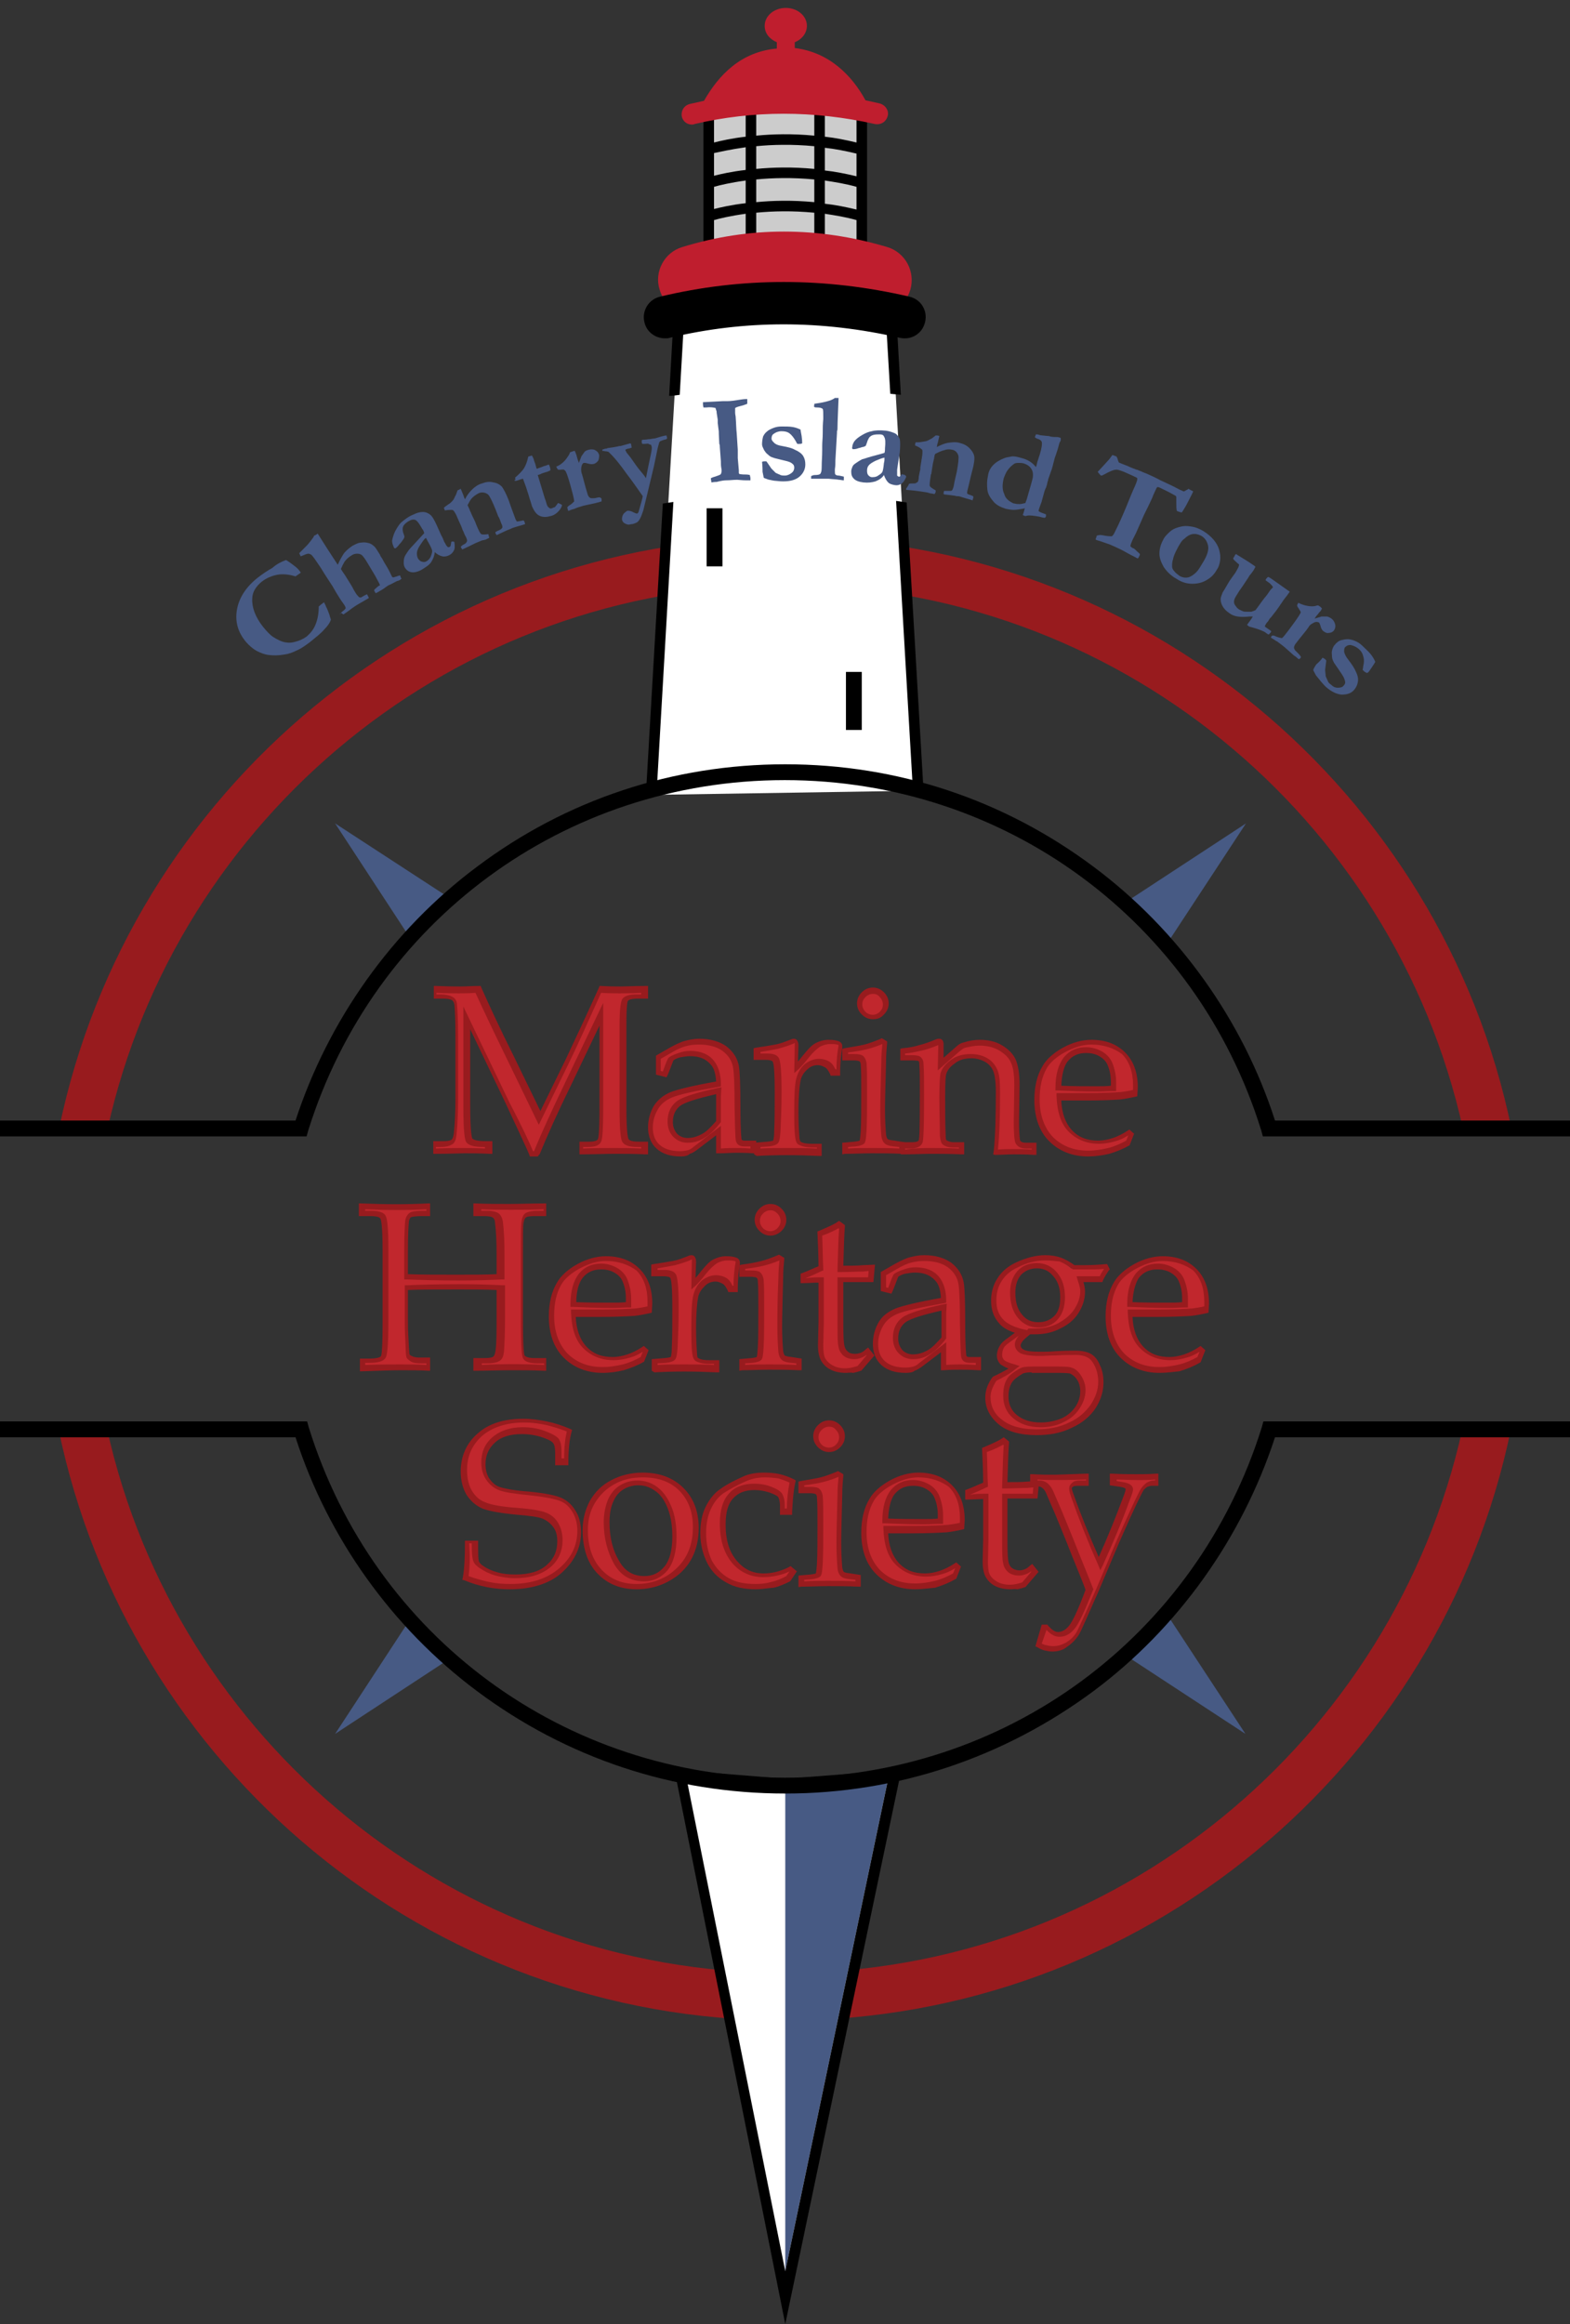 <?xml version="1.0" encoding="utf-8"?>
<!-- Generator: Adobe Illustrator 21.0.2, SVG Export Plug-In . SVG Version: 6.00 Build 0)  -->
<svg version="1.1" xmlns="http://www.w3.org/2000/svg" xmlns:xlink="http://www.w3.org/1999/xlink" x="0px" y="0px"
	 viewBox="0 0 297.5 440.3" style="enable-background:new 0 0 297.5 440.3;" xml:space="preserve">
<rect x="0" y="0" width="297.5" height="440.3" fill="#333333" stroke="none"/>
<style type="text/css">
	.st0{display:none;}
	.st1{display:inline;}
	.st2{fill:none;stroke:#981B1E;stroke-width:9;stroke-miterlimit:10;}
	.st3{fill:#FFFFFF;}
	.st4{fill:none;stroke:#000000;stroke-width:3;stroke-miterlimit:10;}
	.st5{fill:#475A84;}
	.st6{fill:#FFFFFF;stroke:#000000;stroke-width:2;stroke-miterlimit:10;}
	.st7{fill:none;stroke:#000000;stroke-width:0.75;stroke-linecap:round;stroke-miterlimit:10;}
	.st8{fill:#BF1E2E;stroke:#BF1E2E;stroke-width:2;stroke-miterlimit:10;}
	.st9{fill:none;stroke:#000000;stroke-width:2;stroke-miterlimit:10;}
	.st10{fill:none;stroke:#000000;stroke-width:8;stroke-linecap:round;stroke-miterlimit:10;}
	.st11{fill:none;stroke:#000000;stroke-width:13;stroke-linecap:round;stroke-miterlimit:10;}
	.st12{display:inline;fill:none;stroke:#000000;stroke-width:3;stroke-miterlimit:10;}
	.st13{fill:#981B1E;}
	.st14{fill:#CCCCCC;stroke:#000000;stroke-width:2;stroke-miterlimit:10;}
	.st15{fill:#BF1E2E;}
	.st16{fill:none;stroke:#BF1E2E;stroke-width:13;stroke-linecap:round;stroke-miterlimit:10;}
	.st17{fill:none;stroke:#BF1E2E;stroke-width:4;stroke-linecap:round;stroke-miterlimit:10;}
	.st18{fill:none;stroke:#FFFFFF;stroke-miterlimit:10;}
	.st19{fill:none;stroke:#981B1E;stroke-width:11;stroke-miterlimit:10;}
	.st20{fill:#CCCCCC;}
	.st21{fill:#C1272D;}
</style>
<g id="Layer_1" class="st0">
	<g id="Recreation" class="st1">
		<g id="Red_Circle">
		</g>
		<g id="Blue_THings">
			<g id="Layer_7">
			</g>
		</g>
		<g id="Black_Circle">
		</g>
		<g id="Layer_8">
		</g>
		<g id="Typography">
		</g>
		<g id="Red_Bits">
			<g id="Layer_10">
			</g>
			<g id="Layer_11">
			</g>
			<g id="Layer_12">
			</g>
		</g>
	</g>
</g>
<g id="editable">
</g>
<g id="flat">
	<g>
		<g>
			<path class="st13" d="M20.4,213.8c13.1-58.9,65.7-103,128.4-103s115.3,44.1,128.4,103h9.2c-13.2-63.9-69.9-112-137.6-112
				s-124.4,48.1-137.6,112H20.4z"/>
			<path class="st13" d="M277.1,270.8c-13.1,58.9-65.7,103-128.4,103s-115.3-44.1-128.4-103h-9.2c13.2,63.9,69.9,112,137.6,112
				s124.4-48.1,137.6-112H277.1z"/>
		</g>
		<g id="lighthouse_2_">
			<polyline class="st20" points="134.3,21.3 134.3,51.3 163.3,51.3 163.3,21.3 			"/>
			<path d="M162.3,21.3V27c-2.1-0.5-4.1-0.9-6-1.1v-5.6h-2v5.4c-4.2-0.4-7.9-0.3-11,0v-5.4h-2v5.6c-2.7,0.3-4.8,0.8-6,1.1v-5.7h-2
				v31h31v-31H162.3z M143.3,40.3c3.1-0.3,6.8-0.4,11,0v4.3h-11V40.3z M143.3,38.3V34c3.1-0.3,6.8-0.4,11,0v4.3
				C150.1,37.9,146.4,38,143.3,38.3z M135.3,35.4c1-0.3,3.1-0.8,6-1.2v4.3c-2.7,0.3-4.8,0.8-6,1.1V35.4z M156.3,34.2
				c1.9,0.3,3.9,0.6,6,1.2v4.3c-2.1-0.5-4.1-0.9-6-1.1V34.2z M162.3,29.1v4.3c-2.1-0.5-4.1-0.9-6-1.1v-4.3
				C158.2,28.2,160.2,28.6,162.3,29.1z M154.3,27.7V32c-4.2-0.4-7.9-0.3-11,0v-4.3C146.3,27.4,150.1,27.3,154.3,27.7z M141.3,27.9
				v4.3c-2.7,0.3-4.8,0.8-6,1.1V29C136.3,28.8,138.4,28.3,141.3,27.9z M135.3,50.3v-8.6c1-0.3,3.1-0.8,6-1.2v6.1h15v-6.1
				c1.9,0.3,3.9,0.6,6,1.2v8.5H135.3z"/>
			<polyline class="st3" points="123.4,150.6 128.8,58.3 168.8,58.3 174,149.8 			"/>
			<g id="Window_10_">
				<rect x="133.9" y="96.3" width="3" height="11"/>
			</g>
			<g id="Window_9_">
				<rect x="160.3" y="127.3" width="3" height="11"/>
			</g>
			<g>
				<path class="st15" d="M131.2,59.5c-2.8,0-5.4-1.8-6.2-4.6c-1.1-3.4,0.9-7.1,4.3-8.1c12.7-3.9,25.7-3.9,38.8,0
					c3.4,1,5.4,4.6,4.4,8.1c-1,3.4-4.6,5.4-8.1,4.4c-10.8-3.2-21-3.2-31.3,0C132.5,59.4,131.8,59.5,131.2,59.5z"/>
			</g>
			<g>
				<path d="M126,64.1c-1.8,0-3.5-1.2-3.9-3.1c-0.5-2.1,0.8-4.3,3-4.8c15.4-3.7,31.3-3.7,47.2,0c2.2,0.5,3.5,2.6,3,4.8
					c-0.5,2.2-2.6,3.5-4.8,3c-14.8-3.4-29.4-3.4-43.6,0C126.7,64.1,126.3,64.1,126,64.1z"/>
			</g>
			<path class="st15" d="M166.7,19.6c-0.9-0.2-1.8-0.4-2.7-0.6c-2.5-4.6-6.8-9.1-13.4-9.9V8c1.3-0.5,2.3-1.7,2.3-3.1
				c0-1.9-1.8-3.4-4-3.4s-4,1.5-4,3.4c0,1.4,0.9,2.5,2.3,3.1v1.2c-6.8,0.6-11,5-13.8,9.9c-0.9,0.2-1.8,0.4-2.7,0.6
				c-1.1,0.3-1.7,1.3-1.5,2.4c0.2,0.9,1,1.5,1.9,1.5c0.2,0,0.3,0,0.5-0.1c11.1-2.6,22.6-2.6,34.2,0c1.1,0.2,2.1-0.4,2.4-1.5
				C168.5,21,167.8,19.9,166.7,19.6z"/>
			<g>
				<path d="M173,149.9l2-0.1l-3.2-54.6c-0.7-0.1-1.3-0.2-2-0.3L173,149.9z"/>
				<path d="M128.8,74.8l0.9-15.5h38.1l0.9,15.3c0.7,0.1,1.3,0.1,2,0.2l-1-17.6h-41.9l-1,17.8C127.5,75,128.1,74.9,128.8,74.8z"/>
				<path d="M127.6,95.1c-0.7,0.1-1.3,0.2-2,0.3l-3.2,55l2,0.1L127.6,95.1z"/>
			</g>
		</g>
		<g>
			<g>
				<path class="st5" d="M54.2,106.1c0.2,0.1,0.8,0.5,1.7,1.2c0.4,0.3,0.8,0.7,1.1,1.2c-0.4,0.3-0.6,0.4-1,0.7
					c-1.3-0.4-2.5-0.5-3.5-0.3c-1,0.2-2,0.6-2.9,1.3c-1.1,0.9-1.8,2-1.8,3.2c-0.1,1.7,0.6,3.5,2,5.3c0.8,1,1.5,1.7,2,2
					c0.8,0.5,1.6,0.9,2.3,1c0.6,0.1,1.1,0.1,1.8-0.1c0.8-0.2,1.5-0.5,2.2-1c0.7-0.6,1.3-1.3,1.7-2.3s0.6-2.1,0.6-3.4
					c0.2-0.2,0.6-0.5,1-0.8c0.1,0.3,0.3,0.5,0.4,0.9c0.1,0.1,0.3,0.6,0.6,1.4c0,0.1,0.1,0.2,0.1,0.4c0.1,0.2,0.1,0.3,0.2,0.6
					c-0.2,0.6-0.6,1.2-1.3,1.9c-0.6,0.7-1.5,1.4-2.6,2.3c-0.8,0.6-1.6,1.2-2.5,1.6c-0.8,0.4-1.6,0.7-2.4,0.8
					c-1.1,0.2-2.1,0.2-2.9,0.1c-0.9-0.1-1.6-0.4-2.4-0.8c-0.7-0.4-1.4-1-2-1.7c-1.5-1.8-2.1-3.8-1.7-6.1c0.4-2.3,1.8-4.4,4-6.1
					c0.9-0.7,1.8-1.3,2.7-1.8C52.5,106.8,53.4,106.4,54.2,106.1z"/>
				<path class="st5" d="M64.4,116.3c0.1-0.1,0.4-0.4,0.8-0.7c0.2-0.2,0.3-0.3,0.3-0.4c0-0.1-0.1-0.4-0.4-0.8
					c-0.2-0.3-0.3-0.4-0.5-0.7c-0.2-0.3-0.3-0.5-0.5-0.8c-0.2-0.3-0.3-0.5-0.5-0.8c0-0.1-0.1-0.1-0.1-0.2c-0.1-0.2-0.2-0.3-0.3-0.5
					c0-0.1-0.1-0.1-0.1-0.2c-0.9-1.4-1.4-2.1-2.3-3.6c-0.1-0.1-0.1-0.2-0.2-0.3c-0.8-1.2-1.3-1.9-1.6-2.2c-0.2-0.1-0.4-0.2-0.6-0.2
					c-0.2,0-0.7,0.2-1.4,0.5c-0.1-0.1-0.1-0.1-0.1-0.2c-0.1-0.1-0.1-0.2-0.2-0.4c0.3-0.3,0.5-0.5,0.8-0.8c0.2-0.2,0.3-0.3,0.5-0.5
					c0.4-0.4,0.8-0.9,1.3-1.6c0.1-0.1,0.2-0.3,0.2-0.4c0.3-0.1,0.4-0.2,0.7-0.4c1.5,2.4,2.3,3.6,3.8,5.9c0.4-0.9,0.8-1.6,1.2-2.2
					c0.4-0.5,1-1,1.6-1.4c0.6-0.3,1.1-0.6,1.7-0.6c0.5-0.1,1,0,1.4,0.1c0.4,0.1,0.8,0.4,1.1,0.7c0.2,0.2,0.5,0.7,1,1.5
					c0.1,0.3,0.2,0.4,0.4,0.7c0.3,0.6,0.5,0.9,0.8,1.4c0.5,0.8,0.7,1.3,1.1,2.1c0.1,0,0.1,0.1,0.2,0.1c0.1,0,0.3-0.1,0.7-0.2
					c0.2-0.1,0.4-0.1,0.5-0.2c0.1,0.1,0.2,0.1,0.2,0.2c0,0,0,0.1,0,0.1c0,0.1,0.1,0.2,0.2,0.3c-0.1,0.1-0.1,0.1-0.2,0.2
					c-0.1,0.1-0.3,0.2-0.7,0.3c-0.6,0.3-1.1,0.6-1.6,0.8c-0.3,0.2-0.6,0.4-1,0.7c-0.3,0.2-0.7,0.4-1.2,0.7c-0.1,0-0.2,0.1-0.2,0.1
					c-0.1-0.1-0.1-0.1-0.1-0.2c0,0-0.1-0.1-0.1-0.1c0-0.1-0.1-0.1-0.1-0.3c0.1-0.2,0.3-0.3,0.5-0.5s0.5-0.4,0.6-0.4
					c0-0.1-0.1-0.2-0.1-0.3c-0.3-0.6-0.5-0.9-0.8-1.5c-0.6-1-0.9-1.5-1.5-2.5c-0.4-0.7-0.8-1.2-1-1.4c-0.2-0.2-0.6-0.3-0.9-0.3
					c-0.4,0-0.8,0.1-1.2,0.4c-0.5,0.3-0.9,0.7-1.2,1.1c-0.3,0.5-0.5,0.9-0.7,1.4c0.4,0.7,0.7,1,1.1,1.7c0.6,1,1.1,1.7,1.3,2.2
					c0.2,0.3,0.3,0.5,0.3,0.5c0.3,0.5,0.5,0.7,0.7,0.9c0.1,0.1,0.2,0.1,0.4,0.1c0.2-0.1,0.5-0.3,0.7-0.4c0.2-0.1,0.4-0.2,0.4-0.2
					c0.1,0,0.2,0.3,0.2,0.3c0.1,0.1,0.1,0.2,0.2,0.4c-0.5,0.3-0.7,0.4-1.2,0.7c-0.5,0.3-0.9,0.5-1.2,0.7c-0.6,0.4-0.9,0.6-1.4,1
					c-0.4,0.3-0.6,0.4-1,0.7c-0.1,0-0.3-0.2-0.5-0.3C64.5,116.4,64.5,116.3,64.4,116.3z"/>
				<path class="st5" d="M85.6,102.6c0.1,0,0.2,0,0.3,0c0.1,0,0.2,0.1,0.2,0.1c0,0,0,0,0,0c0.1,0.7,0.1,1.3-0.1,1.6
					c-0.2,0.4-0.5,0.7-0.9,0.9c-0.4,0.2-0.9,0.3-1.3,0.2s-0.9-0.3-1.4-0.8c-0.1,0.7-0.3,1.3-0.7,1.9c-0.4,0.6-1.1,1-1.9,1.5
					c-0.8,0.4-1.4,0.5-1.9,0.4c-0.5-0.1-0.9-0.4-1.2-0.9c-0.1-0.2-0.2-0.5-0.2-0.8c0-0.3,0-0.6,0.1-1c0.1-0.4,0.4-0.8,0.8-1.4
					c0.1-0.1,0.3-0.4,0.7-0.8c0.9-1,1.4-1.5,2.3-2.5c-0.1-0.3-0.2-0.6-0.4-0.8c-0.5-0.9-0.9-1.5-1.3-1.7c-0.3-0.1-0.6-0.1-1,0.1
					c-0.4,0.2-0.7,0.4-1,0.7c-0.3,0.3-0.4,0.6-0.4,0.9c0,0.2,0,0.5,0.2,1c0.1,0.3,0.2,0.5,0.1,0.6c0,0.2-0.2,0.4-0.4,0.7
					s-0.4,0.5-0.5,0.6c-0.3,0.4-0.6,0.7-0.8,0.8c-0.1,0-0.3-0.1-0.3-0.3c-0.2-0.4-0.3-0.8-0.3-1.2c0.1-0.5,0.3-1.2,0.6-1.8
					c0.4-0.7,0.7-1.2,1.1-1.6c0.6-0.5,1.3-1.1,2.3-1.5c0.6-0.3,1.2-0.5,1.8-0.5s1,0.2,1.4,0.5s0.8,1,1.3,2.1
					c0.3,0.7,0.5,1.1,0.8,1.8c0.3,0.5,0.4,0.8,0.6,1.3c0.1,0.1,0.1,0.2,0.2,0.3c0.1,0.3,0.3,0.5,0.4,0.6c0.1,0.1,0.3,0.1,0.4,0
					c0.1,0,0.1-0.1,0.2-0.2c0-0.3,0.1-0.4,0.1-0.7C85.5,102.7,85.5,102.7,85.6,102.6z M80.7,101.9c-0.4,0.3-0.7,0.8-1.1,1.4
					c-0.4,0.6-0.6,1.1-0.6,1.5c0,0.3,0,0.6,0.2,1c0.2,0.3,0.4,0.5,0.7,0.6s0.6,0.1,0.8,0c0.4-0.2,0.7-0.5,0.9-0.9
					c0.2-0.5,0.3-0.9,0.3-1.1s-0.2-0.7-0.7-1.6C81,102.5,80.9,102.2,80.7,101.9z"/>
				<path class="st5" d="M87.3,103.6c0.2-0.2,0.3-0.3,0.5-0.4c0.4-0.2,0.6-0.4,0.6-0.5c0.1-0.1,0.1-0.2,0.1-0.3c0-0.2-0.1-0.5-0.4-1
					c-0.2-0.4-0.2-0.6-0.4-0.9c-0.1-0.3-0.2-0.5-0.3-0.8c-0.2-0.4-0.3-0.7-0.5-1.1c-0.1-0.3-0.2-0.4-0.3-0.7
					c-0.2-0.5-0.4-0.8-0.6-1.1c-0.1-0.1-0.2-0.2-0.4-0.2c-0.3,0-0.7,0-1.3,0.1c-0.1-0.2-0.1-0.3-0.2-0.5c0.1-0.1,0.2-0.1,0.2-0.2
					c0.1,0,0.4-0.3,0.9-0.6c0.4-0.3,0.6-0.6,0.7-0.7c0,0,0.1-0.1,0.1-0.2c0.1-0.1,0.1-0.2,0.2-0.4c0.2-0.3,0.3-0.6,0.5-1.2
					c0.3-0.1,0.4-0.2,0.6-0.3c0.2,0.5,0.3,0.7,0.5,1.2c0,0.1,0.1,0.2,0.1,0.3c0,0.1,0.1,0.2,0.2,0.5c0.4-0.8,0.9-1.4,1.3-1.8
					c0.6-0.6,1.2-1,1.9-1.2c0.8-0.3,1.5-0.4,2.2-0.2c0.7,0.1,1.2,0.4,1.6,0.8c0.3,0.4,0.8,1.3,1.3,2.6c0.5,1.5,0.8,2.2,1.3,3.6
					c0.1,0.2,0.2,0.3,0.2,0.4c0.1,0,0.3,0,0.7-0.1c0.2,0,0.4-0.1,0.6-0.1c0.1,0.1,0.2,0.2,0.2,0.3c0,0.1,0.1,0.2,0.1,0.4
					c-0.9,0.3-1.4,0.4-2.3,0.7c-0.3,0.1-0.4,0.2-0.7,0.3c-0.2,0.1-0.3,0.1-0.5,0.2c-0.6,0.3-0.9,0.4-1.5,0.7
					c-0.2,0.1-0.2,0.1-0.4,0.2c0-0.1-0.1-0.2-0.1-0.2c-0.1-0.1-0.2-0.4-0.1-0.4c0,0,0.3-0.2,0.8-0.4c0.1-0.1,0.2-0.1,0.3-0.2
					c0.1-0.1,0.2-0.2,0.2-0.3c0-0.1,0-0.4-0.2-0.7c-0.2-0.6-0.4-1.1-0.6-1.4c-0.2-0.5-0.3-0.8-0.5-1.3c-0.6-1.5-1.1-2.5-1.4-2.8
					c-0.5-0.4-1.1-0.5-1.7-0.3c-0.4,0.2-0.9,0.5-1.3,0.9S89,95,88.6,95.7c0,0.1,0,0.1,0.1,0.2c0.1,0.3,0.2,0.4,0.3,0.7
					c0.1,0.3,0.2,0.4,0.3,0.7c0.3,0.7,0.5,1,0.8,1.7c0,0.1,0.1,0.2,0.1,0.3c0.5,1.2,0.8,1.8,1,1.9c0.2,0.1,0.6,0.1,1.3,0
					c0.1,0.1,0.1,0.2,0.1,0.3c0,0.1,0.1,0.2,0.1,0.4c-0.2,0.1-0.4,0.2-0.6,0.3c-0.2,0.1-0.4,0.1-0.8,0.2c-0.5,0.2-0.7,0.3-1.2,0.5
					c-0.6,0.3-1.4,0.7-2.5,1.2c-0.1-0.1-0.1-0.1-0.1-0.2C87.4,103.9,87.4,103.7,87.3,103.6z"/>
				<path class="st5" d="M97.6,90.5c0.8-0.7,1.4-1.3,1.7-1.8s0.6-1.2,0.8-2.2c0.3-0.1,0.4-0.1,0.7-0.2c0.1,0.2,0.2,0.4,0.3,0.6
					c0.1,0.4,0.2,0.7,0.3,0.9c0.1,0.3,0.1,0.4,0.2,0.7c0,0,0,0.1,0.1,0.3c0.1,0,0.2,0,0.3-0.1c0,0,0.4-0.1,1.1-0.4
					c0.1,0,0.4-0.1,0.9-0.3c0.1,0.2,0.2,0.4,0.2,0.5c0.1,0.2,0.1,0.5,0.1,0.6c-0.1,0.1-0.5,0.2-0.6,0.3c-0.1,0-0.2,0-0.4,0.1
					c-0.3,0.1-0.4,0.1-0.6,0.2c-0.1,0-0.1,0-0.2,0.1c-0.2,0.1-0.3,0.1-0.6,0.2c0.5,1.7,0.8,2.6,1.3,4.3c0.3,0.8,0.4,1.3,0.5,1.5
					c0.1,0.2,0.3,0.4,0.5,0.5c0.1,0.1,0.4,0,0.6-0.1c0.2-0.1,0.4-0.1,0.4-0.2c0.1-0.1,0.2-0.2,0.4-0.5c0-0.1,0.1-0.1,0.2-0.2
					c0.2,0.1,0.4,0.2,0.6,0.3c0,0,0.1,0.1,0.1,0.1c-0.1,0.5-0.4,0.9-0.8,1.3c-0.4,0.4-0.9,0.7-1.5,0.8c-0.7,0.2-1.4,0.2-2-0.1
					c-0.6-0.3-1-0.9-1.4-1.8c-0.2-0.8-0.4-1.2-0.6-2c-0.4-1.3-0.6-1.9-1.1-3.2c-0.2,0-0.2,0.1-0.4,0.1c-0.3,0.1-0.5,0.2-0.9,0.3
					c-0.1,0-0.1,0-0.2,0c-0.1,0-0.1-0.1-0.1-0.2C97.7,91,97.7,90.8,97.6,90.5z"/>
				<path class="st5" d="M107.5,96.1c0.1-0.1,0.2-0.2,0.3-0.3c0.4-0.2,0.7-0.5,1-0.8c0-0.2-0.1-0.8-0.4-1.9
					c-0.5-1.9-0.9-3.2-1.2-3.8c-0.1-0.1-0.2-0.2-0.3-0.3c-0.2-0.1-0.5,0-0.9,0c-0.2,0-0.3,0-0.4-0.2c-0.1-0.2-0.1-0.2-0.2-0.4
					c0.6-0.2,1.1-0.6,1.5-1c0.4-0.4,0.7-0.9,0.9-1.2c0.1-0.2,0.2-0.4,0.2-0.5c0.3-0.1,0.5-0.2,0.9-0.3c0.1,0.2,0.1,0.3,0.2,0.4
					c0,0.1,0,0.2,0.1,0.3c0.1,0.3,0.1,0.5,0.2,0.7c0,0.1,0.1,0.4,0.3,0.9c0.2-0.6,0.4-1,0.5-1.3c0.1-0.1,0.2-0.3,0.5-0.7
					c0.2-0.3,0.5-0.4,0.9-0.5c0.4-0.1,0.9-0.1,1.2,0.1c0.4,0.2,0.6,0.5,0.7,0.8s0,0.7-0.1,1.1c-0.2,0.3-0.5,0.6-0.9,0.7
					c-0.4,0.1-0.8,0-1.2-0.1c-0.3-0.1-0.5-0.1-0.6-0.1c0,0,0,0-0.1,0c-0.2,0.1-0.3,0.3-0.4,0.6c-0.1,0.4-0.1,0.9,0,1.3
					c0,0.1,0.1,0.2,0.1,0.3c0.2,0.6,0.5,2,1.1,3.9c0.1,0.2,0.2,0.4,0.4,0.5c0.1,0.1,0.3,0.1,0.5,0.1c0.2,0,0.4,0,0.8-0.1
					c0.4-0.1,0.6-0.1,0.7,0s0.2,0.1,0.2,0.3c0,0.1,0,0.2,0,0.4c-0.4,0.1-0.7,0.2-1.1,0.3c-0.9,0.2-1.4,0.3-2.3,0.5
					c-0.6,0.2-1.1,0.3-1.5,0.5c-0.1,0-0.1,0-0.2,0.1c-0.1,0-0.5,0.1-1.2,0.4c-0.1-0.1-0.1-0.2-0.1-0.3
					C107.5,96.3,107.5,96.2,107.5,96.1z"/>
				<path class="st5" d="M114.1,85.2c0.3-0.1,0.5-0.2,0.7-0.2c0.1,0,0.2,0,0.3-0.1c0.8-0.1,1.4-0.2,1.9-0.3c0.3-0.1,0.4-0.1,0.6-0.1
					c0.7-0.2,1.1-0.3,1.8-0.5c0.1,0,0.1,0.1,0.2,0.1c0,0.3,0.1,0.6,0.1,0.7c0,0-0.2,0.1-0.3,0.1c-0.2,0.1-0.3,0.1-0.4,0.1
					c-0.1,0-0.2,0.1-0.3,0.1c-0.1,0-0.2,0.1-0.2,0.2c0.1,0.2,0.2,0.3,0.2,0.4c0.3,0.4,0.5,0.6,0.8,1c0.7,1,1.3,1.9,2,2.7
					c0.4,0.5,0.6,0.7,0.9,1.2c0-0.1,0.2-0.9,0.5-2.5c0.4-1.8,0.6-2.8,0.6-3.1c0-0.1,0-0.2,0-0.3c0-0.1-0.1-0.2-0.1-0.4
					c-0.2-0.1-0.4-0.1-0.5-0.2s-0.4,0-0.8,0c-0.2,0-0.2,0-0.4,0c0-0.1,0-0.1-0.1-0.2c0-0.1,0-0.1,0-0.2c0-0.1,0-0.3,0-0.3
					c0.1-0.1,0.4-0.1,0.5-0.1c0.4,0,0.6-0.1,1-0.1c0.3,0,0.4-0.1,0.7-0.1c0.3,0,0.8-0.2,1.5-0.4c0.4-0.1,0.8-0.2,1-0.2
					c0,0.2,0.1,0.3,0.1,0.4c0,0,0,0.1,0,0.2c-0.1,0.1-0.3,0.2-0.5,0.2c-0.3,0.1-0.6,0.2-0.8,0.3c-0.1,0.1-0.2,0.2-0.2,0.3
					c-0.1,0.3-0.3,1-0.5,2.1c-0.2,1-0.3,1.4-0.5,2.4c-0.5,2-0.7,3-1.2,5c-0.3,1.3-0.5,2-0.8,3.3c-0.2,0.6-0.4,1.2-0.7,1.7
					c-0.1,0.2-0.3,0.4-0.4,0.5c-0.3,0.2-0.6,0.3-1,0.4c0,0-0.3,0-0.6,0.1c-0.3,0-0.6-0.1-0.9-0.3c-0.2-0.1-0.3-0.3-0.4-0.5
					c-0.1-0.4,0-0.9,0.3-1.3c0.3-0.3,0.5-0.4,0.6-0.5c0.3-0.1,0.8,0,1.3,0.3c0.3,0.1,0.4,0.2,0.6,0.2c0.1,0,0.2-0.1,0.3-0.3
					c0.4-1.4,0.7-2.4,0.8-3c-1.2-1.7-1.8-2.6-3.1-4.3c-1.2-1.7-2.2-2.9-2.8-3.5c-0.3-0.3-0.5-0.5-0.6-0.6c-0.1,0-0.3-0.1-0.5-0.1
					c-0.1,0-0.3,0-0.4-0.1C114.2,85.6,114.2,85.4,114.1,85.2z"/>
				<path class="st5" d="M134.8,91.4c0-0.3-0.1-0.5-0.1-0.8c0.2-0.1,0.4-0.2,0.8-0.3c0.5-0.2,1-0.3,1.1-0.5c0.1-0.2,0.2-0.6,0.1-1
					c-0.1-0.6-0.1-0.8-0.1-1.4c-0.1-1.1-0.1-1.6-0.2-2.7c0-0.3,0-0.4-0.1-0.6c-0.1-1.6-0.1-2.4-0.1-2.4c-0.1-0.6-0.1-0.9-0.2-1.6
					c0-0.3,0-0.4,0-0.6c-0.1-0.5-0.1-0.8-0.2-1.3c0-0.2,0-0.3-0.1-0.5c0-0.1-0.1-0.2-0.1-0.4c-0.4-0.1-1-0.2-1.8-0.1
					c-0.2,0-0.3,0-0.5,0c-0.1-0.4-0.1-0.6-0.1-1c1.5-0.1,2.3-0.1,3.8-0.2c0.5,0,0.8,0,0.9,0c0.5,0,1.3-0.1,2.5-0.3
					c0.6-0.1,1-0.1,1.2-0.1c0,0.1,0,0.3,0,0.4c0,0.1,0,0.3,0,0.5c-0.3,0.1-0.7,0.3-1.2,0.4c-0.4,0.1-0.8,0.2-1.1,0.4
					c0,0.2,0,0.5,0,0.9c0,0.3,0.1,0.6,0.1,0.8c0.1,1.2,0.1,2.3,0.2,3.1c0.1,1.2,0.1,1.9,0.2,3.1c0,0.6,0,0.9,0,1.6
					c0.1,0.9,0.1,1.4,0.2,2.3c0,0.2,0,0.3,0,0.4c0,0.1,0,0.2,0.1,0.3c0.5,0.1,0.9,0.1,1.3,0.1c0.1,0,0.3,0,0.7,0.1
					c0,0.2,0.1,0.4,0.1,0.6c0,0.1,0,0.2,0,0.4c-0.1,0-0.2,0-0.2,0c-0.2,0-0.4,0-0.4,0c-0.1,0-0.2,0-0.3,0c-0.1,0-0.6,0-1.6-0.1
					c-0.8,0-1.3,0.1-2.1,0.1c-0.4,0-1,0.1-1.8,0.3C135.3,91.3,134.9,91.4,134.8,91.4z"/>
				<path class="st5" d="M144.4,87.5c0.2-0.1,0.4-0.1,0.5-0.1c0.1,0,0.1,0,0.3,0c0,0,0.1,0.1,0.1,0.1c0.5,0.7,0.8,1.2,0.9,1.3
					c0.3,0.3,0.6,0.6,0.8,0.8c0.2,0.1,0.5,0.2,0.9,0.4c0.3,0.1,0.5,0.1,0.8,0.1c0.5,0,0.9-0.2,1.3-0.5c0.4-0.3,0.5-0.7,0.5-1
					c0-0.3-0.1-0.5-0.2-0.6s-0.4-0.4-0.8-0.5c-0.2-0.1-0.7-0.2-1.5-0.4s-1.3-0.3-1.5-0.4c-0.4-0.1-0.7-0.3-1-0.6
					c-0.3-0.2-0.5-0.5-0.7-0.8c-0.2-0.4-0.4-0.8-0.4-1.1c0-0.6,0.1-1.1,0.2-1.5c0.2-0.4,0.4-0.7,0.8-1c0.2-0.2,0.6-0.4,1.1-0.6
					c0.5-0.2,1-0.3,1.6-0.3c0.8,0,1.5,0,2.1,0.1s1.1,0.3,1.5,0.5c0,0.2,0.1,0.6,0.2,1.2c0.1,0.7,0.1,1,0.1,1.2c0,0.1,0,0.1,0,0.2
					c-0.2,0.1-0.4,0.1-0.5,0.1c-0.1,0-0.2,0-0.4,0c-0.1-0.1-0.2-0.3-0.3-0.5c-0.4-0.7-0.8-1.2-1.2-1.5c-0.4-0.3-0.9-0.4-1.5-0.4
					c-0.6,0-1.1,0.2-1.5,0.5c-0.3,0.2-0.4,0.5-0.4,0.9c0,0.3,0.2,0.5,0.5,0.8c0.3,0.3,0.8,0.5,1.5,0.6c1.1,0.2,1.9,0.4,2.4,0.7
					c0.7,0.3,1.3,0.7,1.6,1.2c0.3,0.5,0.4,1,0.4,1.6c0,0.9-0.4,1.7-1.1,2.3c-0.7,0.6-1.7,0.9-3.1,0.9c-0.2,0-0.6,0-1.4-0.1
					c-0.3,0-0.7-0.1-1.2-0.2c-0.1,0-0.4-0.1-0.9-0.3c-0.1,0-0.2-0.1-0.2-0.2s-0.1-0.4-0.2-1C144.5,88.2,144.4,87.6,144.4,87.5z"/>
				<path class="st5" d="M153.7,90.2c0.2-0.1,0.4-0.2,0.7-0.2c0.6,0,0.9-0.1,1-0.2c0.2-0.2,0.3-0.6,0.3-1.2c0-1.3,0.1-2,0.1-3.3
					c0-0.3,0-0.5,0-0.8c0-0.9,0.1-1.4,0.1-2.4c0-1.1,0-1.6,0.1-2.7c0-0.2,0-0.3,0-0.5c0-0.6,0-1.3-0.1-1.4c-0.1-0.2-0.6-0.3-1-0.3
					c-0.2,0-0.5,0-0.6-0.1c-0.1-0.1,0-0.3,0-0.4c0-0.1,0-0.1,0-0.2c0.7-0.1,1.4-0.2,2.2-0.4c0.8-0.2,1.3-0.4,1.7-0.7
					c0.1,0,0.2,0,0.4,0c0.1,0,0.2,0,0.3,0c-0.1,2.7-0.2,4.6-0.2,5.6c0,0.3,0,0.5-0.1,0.7c0,0,0,0,0,0.1c0,0.1,0,0.1,0,0.2
					c-0.1,2.1-0.2,3.1-0.3,5.2c0,0.7,0,1-0.1,1.7c0,0.1,0,0.2,0,0.3c0,0.3,0,0.6,0.1,0.7c0.1,0.1,0.3,0.2,0.6,0.2
					c0.2,0,0.5,0.1,1,0.2c0,0.2,0,0.3,0,0.4c0,0.1,0,0.2,0,0.3c-0.4,0-0.6-0.1-0.9-0.1c-0.5-0.1-1.2-0.1-2-0.2c-0.2,0-0.3,0-0.4,0
					c-0.5,0-1.1,0-2,0c-0.3,0-0.5,0-0.9,0C153.7,90.5,153.7,90.4,153.7,90.2z"/>
				<path class="st5" d="M171.3,89.9c0.1,0.1,0.2,0.1,0.3,0.2c0.1,0.1,0.1,0.1,0.1,0.2c0,0,0,0,0,0.1c-0.3,0.7-0.6,1.1-1,1.3
					c-0.3,0.2-0.7,0.3-1.2,0.2c-0.5-0.1-0.9-0.2-1.2-0.5c-0.3-0.3-0.6-0.8-0.8-1.4c-0.4,0.6-0.9,0.9-1.6,1.2
					c-0.7,0.2-1.4,0.3-2.3,0.2c-0.8-0.1-1.4-0.3-1.8-0.7c-0.4-0.4-0.5-0.8-0.5-1.4c0-0.3,0.1-0.5,0.2-0.8c0.1-0.3,0.3-0.5,0.6-0.7
					c0.3-0.2,0.7-0.5,1.3-0.8c0.1,0,0.4-0.1,1-0.3c1.3-0.4,1.9-0.5,3.2-0.9c0.1-0.3,0.1-0.6,0.1-0.9c0.1-1.1,0.1-1.8-0.2-2.2
					c-0.1-0.3-0.4-0.4-0.8-0.4c-0.4,0-0.8,0-1.2,0.1c-0.4,0.1-0.6,0.3-0.8,0.5c-0.1,0.2-0.3,0.5-0.4,0.9c-0.1,0.3-0.2,0.5-0.2,0.6
					c-0.1,0.1-0.4,0.3-0.7,0.3c-0.3,0.1-0.6,0.2-0.7,0.2c-0.5,0.2-0.8,0.2-1.1,0.2c-0.1-0.1-0.2-0.2-0.1-0.4c0-0.4,0.2-0.8,0.4-1.1
					c0.3-0.4,0.8-0.8,1.5-1.2s1.2-0.6,1.8-0.7c0.7-0.2,1.6-0.2,2.7-0.1c0.7,0.1,1.2,0.3,1.7,0.5c0.5,0.3,0.7,0.7,0.9,1.1
					c0.1,0.5,0.1,1.3,0,2.5c-0.1,0.8-0.2,1.2-0.3,1.9c-0.1,0.6-0.1,0.8-0.2,1.4c0,0.1,0,0.2,0,0.4c0,0.3,0,0.6,0,0.7
					c0.1,0.1,0.2,0.2,0.3,0.2c0.1,0,0.2,0,0.2,0c0.2-0.2,0.3-0.3,0.4-0.5C171.1,90,171.2,89.9,171.3,89.9z M167.6,86.7
					c-0.5,0.1-1,0.3-1.7,0.6c-0.6,0.3-1.1,0.6-1.3,0.9c-0.2,0.2-0.3,0.6-0.3,0.9c0,0.3,0,0.6,0.2,0.9c0.2,0.2,0.4,0.4,0.7,0.4
					c0.4,0,0.8,0,1.2-0.3c0.5-0.3,0.7-0.5,0.8-0.7c0.1-0.2,0.2-0.7,0.3-1.7C167.6,87.4,167.6,87.1,167.6,86.7z"/>
				<path class="st5" d="M172.2,91.7c0.2-0.1,0.4-0.1,0.6-0.1c0.4,0,0.7,0,0.8-0.1c0.1-0.1,0.2-0.1,0.3-0.2c0.1-0.1,0.2-0.5,0.2-1
					c0.1-0.4,0.1-0.6,0.2-1c0.1-0.3,0.1-0.5,0.1-0.8c0.1-0.5,0.1-0.7,0.2-1.2c0-0.3,0.1-0.4,0.1-0.7c0.1-0.5,0.1-0.9,0.1-1.2
					c0-0.1-0.1-0.3-0.3-0.4c-0.2-0.2-0.6-0.4-1.1-0.6c0-0.2,0-0.3,0.1-0.6c0.1,0,0.2,0,0.3,0c0.1,0,0.5,0,1-0.1
					c0.5-0.1,0.8-0.1,0.9-0.2c0,0,0.1,0,0.2-0.1c0.1,0,0.2-0.1,0.4-0.2c0.3-0.1,0.6-0.4,1-0.7c0.3,0,0.4,0,0.7,0.1
					c-0.1,0.5-0.2,0.8-0.3,1.3c0,0.1-0.1,0.2-0.1,0.3c0,0.1,0,0.2-0.1,0.5c0.8-0.4,1.5-0.7,2.1-0.8c0.8-0.1,1.5-0.2,2.2,0
					c0.8,0.2,1.4,0.5,1.9,1c0.5,0.5,0.8,1,0.9,1.5c0.1,0.5,0,1.5-0.4,2.9c-0.4,1.5-0.5,2.2-0.9,3.7c0,0.2-0.1,0.4,0,0.5
					c0,0.1,0.3,0.2,0.6,0.3c0.2,0.1,0.3,0.1,0.5,0.2c0,0.1,0.1,0.2,0,0.4c0,0.1-0.1,0.2-0.1,0.4c-0.9-0.3-1.4-0.4-2.3-0.7
					c-0.3-0.1-0.4-0.1-0.7-0.1c-0.2,0-0.3-0.1-0.5-0.1c-0.6-0.1-0.9-0.1-1.6-0.2c-0.2,0-0.2,0-0.4-0.1c0-0.1,0-0.2,0-0.2
					c0-0.1,0.1-0.4,0.1-0.4c0,0,0.4,0,0.8,0c0.1,0,0.3,0,0.4,0c0.2,0,0.3-0.1,0.3-0.1c0.1-0.1,0.2-0.4,0.3-0.7
					c0.1-0.6,0.2-1.1,0.3-1.5c0.1-0.5,0.2-0.8,0.3-1.3c0.3-1.6,0.4-2.7,0.3-3.1c-0.2-0.6-0.6-1-1.2-1.1c-0.5-0.1-1-0.1-1.5,0.1
					c-0.5,0.1-1.1,0.4-1.7,0.7c0,0.1,0,0.1-0.1,0.2c0,0.3-0.1,0.4-0.1,0.7c-0.1,0.3-0.1,0.5-0.2,0.8c-0.1,0.7-0.2,1.1-0.3,1.9
					c0,0.1,0,0.2-0.1,0.3c-0.2,1.3-0.3,2-0.2,2.2c0.1,0.2,0.4,0.4,1.1,0.8c0,0.1,0,0.2,0,0.3c0,0.1-0.1,0.2-0.2,0.4
					c-0.2,0-0.4-0.1-0.6-0.1c-0.2,0-0.4-0.1-0.8-0.2c-0.5-0.1-0.8-0.1-1.3-0.2c-0.6-0.1-1.5-0.2-2.7-0.3c0-0.1,0-0.2,0-0.2
					C172.1,92,172.2,91.9,172.2,91.7z"/>
				<path class="st5" d="M190.3,86.8c0.5-0.2,0.9-0.2,1.3-0.3s1,0,1.7,0.2c0.3,0.1,0.4,0.1,0.7,0.2c0.9,0.3,1.7,0.8,2.3,1.6
					c0-0.1,0.1-0.2,0.1-0.3c0.1-0.3,0.1-0.5,0.2-0.8c0.2-0.5,0.2-0.7,0.4-1.2c0.4-1.3,0.5-2.1,0.4-2.5c-0.1-0.2-0.3-0.4-0.6-0.5
					c-0.3-0.1-0.6-0.2-0.7-0.4c0.1-0.2,0.1-0.3,0.2-0.5c0.2,0,0.4,0,0.6,0.1c0.3,0.1,0.8,0.1,1.6,0.2c0.2,0,0.3,0,0.5,0.1
					c0.5,0.1,0.8,0.1,1.3,0.1c0.3,0,0.4,0.1,0.5,0.1c0,0,0.1,0,0.2,0.1c0,0.2,0,0.3,0,0.4c0,0.1,0,0.1-0.1,0.2c0,0.1,0,0.1-0.1,0.2
					c-0.1,0.2-0.2,0.8-0.5,1.7c-0.1,0.2-0.1,0.4-0.2,0.6c0,0.1-0.1,0.2-0.1,0.3c-0.1,0.2-0.1,0.3-0.2,0.6c-0.1,0.5-0.2,0.7-0.3,1.2
					c-0.1,0.3-0.1,0.4-0.2,0.7c-0.1,0.3-0.3,0.8-0.5,1.4c0,0.1-0.1,0.2-0.1,0.3c-0.1,0.2-0.1,0.2-0.1,0.4c0,0.1-0.1,0.2-0.1,0.3
					c0,0.1-0.1,0.3-0.1,0.5c-0.1,0.2-0.1,0.4-0.2,0.6c0,0.1-0.1,0.1-0.1,0.2c-0.1,0.2-0.2,0.5-0.3,0.9c-0.1,0.4-0.2,0.7-0.3,1.1
					c0,0.1-0.1,0.2-0.1,0.4c-0.1,0.3-0.2,0.5-0.3,0.8c-0.1,0.3-0.3,0.8-0.3,1c0,0.1,0.4,0.3,1,0.5c0.2,0.1,0.4,0.1,0.4,0.2
					c0,0.1,0,0.2,0,0.3c0,0.1-0.1,0.2-0.2,0.3c-0.3,0-0.7-0.1-1-0.2c-1.1-0.2-1.9-0.3-2.4-0.2c-0.3,0.1-0.4,0.1-0.5,0
					c-0.1,0-0.2-0.1-0.3-0.1c0-0.1,0.1-0.2,0.1-0.3c0.2-0.5,0.2-0.8,0.3-1c-0.1,0-0.3,0.1-0.5,0.1c-0.6,0.1-1.1,0.2-1.6,0.2
					c-0.5,0-1-0.1-1.5-0.2c-1-0.3-1.7-0.7-2.2-1.2c-0.7-0.8-1.2-1.5-1.3-2.4s-0.1-1.7,0.1-2.6C187.4,88.6,188.5,87.5,190.3,86.8z
					 M191.9,95.3c0.2,0.1,0.3,0.1,0.4,0.1c0.3,0.1,0.5,0.1,0.9,0.1c0.3,0,0.7-0.1,1.1-0.2c0.1-0.2,0.1-0.4,0.2-0.5
					c0.7-2.4,1.1-3.8,1.2-4.3c0.1-0.7,0-1.3-0.3-1.7c-0.3-0.5-0.8-0.8-1.4-1c-0.4-0.1-0.7-0.1-1.1-0.1c-0.4,0-0.7,0.1-0.9,0.3
					c-0.4,0.3-0.7,0.6-1,1c-0.4,0.5-0.6,1.1-0.8,1.6c-0.3,1.2-0.3,2.2,0.1,3C190.5,94.4,191.1,94.9,191.9,95.3z"/>
				<path class="st5" d="M210.8,86.2c0.3,0.1,0.5,0.2,0.8,0.3c0,0.1,0,0.2,0.1,0.2c0.1,0.4,0.2,0.7,0.3,0.9c0.1,0.1,0.7,0.3,1.7,0.7
					c0.6,0.3,1.2,0.5,1.7,0.7c0.1,0,0.2,0,0.3,0.1c0.6,0.2,0.9,0.4,1.5,0.6c1.1,0.5,1.6,0.7,2.7,1.3c1.5,0.7,2.2,1,3.7,1.8
					c0.3,0.1,0.4,0.2,0.7,0.3c0.1,0,0.3-0.1,0.6-0.3c0.1,0,0.2-0.1,0.3-0.2c0.2,0.1,0.3,0.2,0.5,0.3c0.1,0,0.2,0.1,0.4,0.2
					c-0.2,0.5-0.6,1.2-1.1,2.2c-0.2,0.4-0.3,0.6-0.5,0.9c-0.1,0.2-0.2,0.3-0.3,0.5c-0.1,0.2-0.2,0.3-0.3,0.4
					c-0.4-0.1-0.7-0.2-0.9-0.3c-0.1-0.4-0.1-0.9-0.1-1.5c0-0.6,0-1,0-1.1c0-0.1-0.1-0.3-0.2-0.3c-0.2-0.1-1-0.6-2.5-1.3
					c-0.2-0.1-0.7-0.4-0.9-0.3c-0.1,0-0.3,0.5-0.4,0.7c-0.3,0.6-0.4,0.9-0.6,1.4c-0.6,1.3-0.9,1.9-1.5,3.1c-0.6,1.4-0.9,2-1.5,3.4
					c-0.3,0.6-0.4,0.8-0.7,1.4c-0.2,0.5-0.4,0.9-0.4,1.2c0.1,0.1,0.3,0.3,0.6,0.4c0.1,0,0.3,0.2,0.7,0.6c0.2,0.2,0.5,0.4,0.5,0.5
					c0,0.1-0.1,0.4-0.2,0.5c0,0.1-0.1,0.2-0.2,0.3c-0.2-0.1-0.3-0.1-0.4-0.2c-0.8-0.4-1.4-0.7-1.9-1c-0.5-0.3-1.5-0.8-2.9-1.4
					c-0.2-0.1-0.9-0.3-2-0.7c-0.4-0.1-0.7-0.2-0.8-0.3c0-0.1,0.1-0.2,0.1-0.3c0-0.1,0.1-0.2,0.1-0.3c0,0,0-0.1,0-0.1
					c0.3-0.1,0.6-0.2,1.1-0.1c0.9,0.2,1.5,0.2,1.8,0.2c0.1-0.1,0.3-0.3,0.4-0.5c0.4-0.8,1.1-2.2,1.9-4.1c0.7-1.6,1-2.5,1.7-4.1
					c0.5-1.1,0.8-1.8,0.8-2.1c0-0.1,0-0.1,0-0.2c0,0-0.1-0.1-0.1-0.1c-0.2-0.1-1-0.5-2.4-1.1c-0.8-0.3-1.3-0.5-1.6-0.4
					c-0.4,0-1.1,0.3-2.2,0.9c-0.3,0.2-0.5,0.2-0.6,0.2c-0.3-0.3-0.5-0.6-0.6-0.7c0.4-0.4,1.1-1.2,2.2-2.4
					C210.5,86.6,210.7,86.3,210.8,86.2z"/>
				<path class="st5" d="M231,104.1c0.2,0.7,0.3,1.4,0.2,2.1c-0.1,0.7-0.3,1.3-0.6,1.7c-0.5,0.9-1.1,1.5-1.8,1.9
					c-0.9,0.6-1.9,0.8-2.9,0.8c-1,0-2-0.3-2.9-0.9c-1.1-0.6-1.9-1.4-2.5-2.3c-0.5-0.9-0.8-1.7-0.8-2.5c0-0.8,0.2-1.7,0.7-2.6
					c0.2-0.5,0.6-0.9,1-1.3c0.4-0.4,0.8-0.7,1.3-0.9c0.5-0.2,0.9-0.3,1.4-0.4c0.7-0.1,1.3,0,1.9,0.1s1.3,0.4,2,0.8
					C229.6,101.6,230.6,102.8,231,104.1z M222.9,104.3c-0.4,0.8-0.6,1.4-0.6,1.6c-0.2,0.5-0.2,1-0.2,1.4c0,0.3,0.1,0.6,0.4,0.9
					c0.2,0.3,0.6,0.6,1,0.9c0.5,0.3,1.1,0.4,1.6,0.3c0.5-0.1,1.1-0.5,1.6-1c0.4-0.4,0.8-1.1,1.4-2.1c0.7-1.2,1-2.2,0.8-3
					c-0.2-0.8-0.6-1.4-1.3-1.8c-0.6-0.3-1.1-0.4-1.7-0.3c-0.5,0.1-1,0.4-1.5,0.9C224,102.3,223.5,103.1,222.9,104.3z"/>
				<path class="st5" d="M234.2,105c0,0,0.2,0,0.2,0.1c1.3,0.8,2,1.2,3.3,2.1c0.1,0.1,0.1,0.1,0.2,0.2c-0.2,0.3-0.2,0.4-0.4,0.7
					c-0.3,0.4-0.4,0.6-0.7,0.9c-0.1,0.2-0.2,0.3-0.3,0.5c-0.4,0.6-0.6,0.9-1,1.5c-0.3,0.4-0.4,0.6-0.7,1c-0.4,0.7-0.8,1.2-0.9,1.6
					c-0.1,0.3-0.1,0.7,0.1,1s0.4,0.6,0.7,0.8c0.3,0.2,0.6,0.3,0.8,0.4c0.2,0.1,0.5,0.1,0.9,0.1c0.4,0,0.6,0,0.7,0
					c0.3-0.1,0.6-0.2,0.8-0.3c0.7-0.9,1-1.4,1.7-2.3c0.2-0.2,0.3-0.4,0.5-0.6c0.1-0.2,0.3-0.4,0.4-0.6c0.2-0.3,0.3-0.4,0.3-0.4
					c0.1-0.1,0.2-0.2,0.3-0.3c0.1-0.1,0.1-0.1,0.1-0.2c-0.1-0.2-0.3-0.4-0.6-0.7c-0.3-0.2-0.4-0.3-0.7-0.5c0,0-0.1-0.1-0.1-0.1
					c0.1-0.1,0.1-0.3,0.2-0.3c0.1-0.1,0.1-0.2,0.3-0.3c0.3,0.1,0.5,0.3,0.7,0.4c0.7,0.5,1,0.7,1.7,1.2c0.4,0.3,1,0.7,1.7,1.2
					c-0.2,0.3-0.3,0.4-0.5,0.7c-0.3,0.4-0.4,0.5-0.7,0.9c-0.3,0.5-0.5,0.7-0.8,1.2c-0.5,0.7-0.7,1-1.2,1.6c-0.2,0.3-0.3,0.4-0.6,0.7
					c-0.1,0.2-0.2,0.3-0.3,0.5c-0.3,0.3-0.4,0.5-0.4,0.5c-0.1,0.2-0.2,0.3-0.2,0.4c0,0.1,0,0.2,0.1,0.2c0.4,0.3,0.6,0.4,1,0.7
					c0,0,0.1,0.1,0.1,0.1c-0.1,0.2-0.2,0.4-0.3,0.4c0,0-0.1,0.2-0.2,0.2c-0.2,0-0.6-0.4-0.8-0.5c-0.8-0.4-1.8-0.7-2.9-1
					c-0.2-0.1-0.2-0.2-0.4-0.3c0.4-0.6,0.7-0.9,1.1-1.6c-0.1,0-0.3,0-0.6,0c-1,0.1-1.7,0.1-2.3,0c-0.6-0.1-1.1-0.3-1.5-0.6
					c-0.6-0.4-1-0.8-1.3-1.3s-0.4-1-0.4-1.4c0-0.3,0.2-0.8,0.4-1.3c0.1-0.1,0.5-0.8,1.2-2c0.1-0.1,0.1-0.2,0.2-0.3
					c0.4-0.6,0.8-1.1,1-1.4c0.3-0.5,0.5-0.9,0.6-1.1c0-0.1,0.1-0.3,0.1-0.4c0-0.1-0.2-0.2-0.3-0.3c-0.4-0.4-0.7-0.6-0.8-0.8
					c0,0,0-0.1,0-0.2c0,0,0.1-0.1,0.1-0.1C234,105.2,234.1,105,234.2,105z"/>
				<path class="st5" d="M241.1,120.4c0.1,0,0.3,0,0.5,0.1c0.4,0.2,0.8,0.3,1.3,0.4c0.2-0.1,0.6-0.6,1.2-1.4c1.2-1.6,2-2.7,2.3-3.3
					c0.1-0.1,0.1-0.3,0-0.4c-0.1-0.2-0.3-0.5-0.5-0.8c-0.1-0.1-0.1-0.3-0.1-0.4c0.1-0.1,0.1-0.2,0.2-0.4c0.6,0.3,1.2,0.5,1.8,0.6
					s1.1,0.1,1.5,0c0.2-0.1,0.4-0.1,0.5-0.1c0.3,0.2,0.5,0.3,0.7,0.6c-0.1,0.2-0.2,0.3-0.2,0.4c-0.1,0.1-0.1,0.1-0.2,0.2
					c-0.2,0.2-0.3,0.4-0.4,0.5c-0.1,0.1-0.3,0.3-0.6,0.8c0.6-0.2,1.1-0.3,1.3-0.4c0.1,0,0.4,0,0.9,0c0.4,0,0.7,0.2,1,0.4
					c0.4,0.3,0.6,0.7,0.7,1.1c0.1,0.4,0,0.8-0.2,1.1c-0.2,0.3-0.6,0.5-0.9,0.5c-0.4,0.1-0.7,0-1.1-0.3c-0.3-0.2-0.5-0.6-0.6-1.1
					c-0.1-0.3-0.2-0.5-0.3-0.6c0,0,0,0-0.1,0c-0.2-0.1-0.4-0.1-0.7,0c-0.4,0.2-0.8,0.4-1,0.7c-0.1,0.1-0.1,0.2-0.2,0.3
					c-0.3,0.5-1.3,1.6-2.5,3.2c-0.1,0.2-0.2,0.4-0.2,0.6c0,0.2,0.1,0.3,0.2,0.5c0.1,0.1,0.3,0.3,0.6,0.6c0.3,0.3,0.4,0.5,0.5,0.6
					c0,0.1,0,0.2-0.1,0.3c-0.1,0.1-0.1,0.1-0.3,0.2c-0.4-0.3-0.5-0.5-0.9-0.7c-0.7-0.6-1.1-1-1.8-1.6c-0.5-0.4-0.9-0.7-1.3-1
					c-0.1-0.1-0.1-0.1-0.2-0.1c0,0-0.4-0.3-1.1-0.7c0.1-0.1,0.1-0.2,0.1-0.3C240.9,120.6,241,120.5,241.1,120.4z"/>
				<path class="st5" d="M250.6,124.6c0.2,0.1,0.4,0.2,0.5,0.3c0,0,0.1,0.1,0.2,0.2c0,0.1,0,0.1,0,0.2c-0.1,0.9-0.2,1.4-0.2,1.6
					c0,0.4,0.1,0.8,0.1,1.2c0.1,0.2,0.2,0.5,0.4,0.9c0.1,0.3,0.3,0.5,0.6,0.7c0.4,0.4,0.8,0.6,1.3,0.6c0.5,0,0.9-0.1,1.1-0.4
					c0.2-0.2,0.3-0.4,0.3-0.6c0-0.2-0.1-0.6-0.3-1c-0.1-0.2-0.4-0.7-0.9-1.4c-0.5-0.7-0.8-1.2-0.9-1.3c-0.2-0.4-0.4-0.8-0.4-1.2
					s-0.1-0.8,0-1.1c0.1-0.5,0.3-0.9,0.5-1.1c0.4-0.5,0.8-0.8,1.2-0.9s0.8-0.2,1.3-0.2c0.3,0,0.8,0.1,1.3,0.3s1,0.5,1.4,0.9
					c0.6,0.6,1.2,1.1,1.6,1.6s0.7,1,0.9,1.5c-0.1,0.2-0.3,0.5-0.7,1.1s-0.6,0.9-0.7,0.9c0,0-0.1,0.1-0.2,0.1
					c-0.2-0.1-0.4-0.2-0.5-0.3c-0.1-0.1-0.2-0.2-0.3-0.3c0-0.1,0.1-0.3,0.1-0.6c0.2-0.8,0.2-1.5,0-2c-0.1-0.5-0.4-1-0.9-1.4
					c-0.5-0.4-1-0.6-1.5-0.7c-0.4,0-0.7,0.1-1,0.4c-0.2,0.2-0.2,0.5-0.2,0.9c0.1,0.4,0.3,0.9,0.8,1.5c0.7,0.9,1.2,1.7,1.4,2.2
					c0.4,0.8,0.5,1.4,0.4,2s-0.3,1-0.7,1.5c-0.6,0.7-1.4,0.9-2.4,0.9c-1-0.1-2-0.6-3-1.5c-0.1-0.1-0.5-0.5-1-1.1
					c-0.2-0.3-0.5-0.6-0.8-1c-0.1-0.1-0.2-0.4-0.5-0.9c0-0.1-0.1-0.2,0-0.3c0-0.1,0.2-0.4,0.5-0.9
					C250.1,125.3,250.5,124.8,250.6,124.6z"/>
			</g>
		</g>
		<g>
			<path class="st5" d="M221,179l15.1-23l-22.9,15C215.9,173.5,218.5,176.2,221,179z"/>
			<path class="st5" d="M85.3,170.2L63.5,156l14.2,21.7C80.1,175.1,82.6,172.6,85.3,170.2z"/>
			<path class="st5" d="M213.1,313.5l22.9,15l-15.1-23C218.5,308.3,215.9,311,213.1,313.5z"/>
			<path class="st5" d="M77.7,306.8l-14.2,21.7l21.8-14.3C82.6,311.9,80.1,309.4,77.7,306.8z"/>
		</g>
		<g>
			<g>
				<path class="st21" d="M113.8,192.2l-6.4,13.3c-2.4,5-4.4,9.3-5.9,13.1h-0.9c-0.5-1.3-2-4.6-4.6-9.8l-7.7-15.9v16.6
					c0,3.9,0.2,6.1,0.5,6.6c0.3,0.5,1.3,0.8,2.9,0.8h0.8v1.4c-2-0.1-3.6-0.2-4.9-0.2c-0.9,0-2.7,0-5.4,0.2v-1.4h1.4
					c0.9,0,1.6-0.1,1.9-0.4c0.3-0.3,0.5-0.8,0.6-1.5c0.2-2,0.3-4.2,0.3-6.5v-12.2c0-2.9-0.1-4.9-0.2-5.8c-0.1-0.5-0.3-0.9-0.6-1.1
					s-1.1-0.4-2.2-0.4h-1.1v-1.4c2.5,0.1,4.1,0.2,4.7,0.2c0.8,0,2,0,3.5-0.2c1.7,3.9,3.7,8.1,6,12.7l5.7,11.6l5.2-10.8
					c1.8-3.8,3.9-8.3,6.3-13.6c1.8,0.1,3.1,0.2,3.8,0.2c0.8,0,2.4,0,4.6-0.2v1.4h-1.4c-1.3,0-2,0.2-2.3,0.7c-0.3,0.4-0.4,2-0.4,4.7
					V210c0,3.5,0.1,5.5,0.4,6c0.3,0.5,1.1,0.8,2.5,0.8h1.2v1.4c-2-0.1-3.9-0.2-5.7-0.2c-2,0-4.1,0-6.3,0.2v-1.4h1.4
					c1.1,0,1.8-0.2,2.1-0.7s0.4-2.6,0.4-6.4V192.2z"/>
				<path class="st13" d="M101.9,219.1h-1.5l-0.1-0.3c-0.5-1.3-2.1-4.6-4.5-9.8l-6.7-14v14.4c0,5.1,0.3,6.1,0.4,6.3
					c0.1,0.1,0.5,0.5,2.5,0.5h1.3v2.4l-0.5,0c-2-0.1-3.6-0.1-4.8-0.1c-0.9,0-2.7,0.1-5.4,0.1l-0.5,0v-2.4h1.9c1.1,0,1.5-0.2,1.6-0.3
					c0.1-0.1,0.3-0.4,0.4-1.2c0.2-2,0.3-4.2,0.3-6.4v-12.2c0-2.9-0.1-4.8-0.2-5.8c0-0.4-0.2-0.6-0.4-0.8c-0.2-0.1-0.6-0.3-1.9-0.3
					h-1.6v-2.4l0.5,0c2.5,0.1,4,0.1,4.7,0.1c0.8,0,2-0.1,3.4-0.1l0.3,0l0.1,0.3c1.7,3.8,3.7,8.1,6,12.7l5.2,10.7l4.8-9.8
					c1.8-3.8,3.9-8.3,6.3-13.6l0.1-0.3l0.3,0c1.8,0.1,3,0.1,3.8,0.1c0.8,0,2.4-0.1,4.6-0.1l0.5,0v2.4h-1.9c-1.5,0-1.8,0.3-1.9,0.4
					c-0.1,0.1-0.3,0.8-0.3,4.4V210c0,4.6,0.3,5.6,0.4,5.8c0.1,0.2,0.5,0.5,2,0.5h1.7v2.4l-0.5,0c-2-0.1-3.9-0.1-5.7-0.1
					c-2,0-4.1,0.1-6.3,0.1l-0.5,0v-2.4h1.9c0.9,0,1.5-0.2,1.6-0.5c0.1-0.2,0.3-1.2,0.3-6.2v-15.3l-5.4,11.3c-2.4,4.9-4.4,9.3-5.9,13
					L101.9,219.1z M101,218.1h0.2c1.5-3.7,3.5-8,5.8-12.8l7.3-15.3v19.7c0,5.1-0.2,6.2-0.4,6.6c-0.3,0.7-1.1,1-2.5,1h-0.9v0.3
					c2-0.1,3.9-0.1,5.8-0.1c1.7,0,3.4,0,5.2,0.1v-0.3h-0.7c-1.6,0-2.5-0.3-2.9-1c-0.2-0.4-0.5-1.5-0.5-6.3v-15.7
					c0-3.7,0.3-4.6,0.5-5c0.4-0.6,1.3-0.9,2.7-0.9h0.9v-0.3c-1.9,0.1-3.3,0.1-4.1,0.1c-0.7,0-1.9,0-3.5-0.1
					c-2.3,5.1-4.3,9.6-6.1,13.3l-5.7,11.7l-6.1-12.6c-2.2-4.5-4.2-8.7-5.9-12.4c-1.3,0.1-2.4,0.1-3.2,0.1c-0.6,0-2,0-4.2-0.1v0.3
					h0.6c1.2,0,2,0.2,2.5,0.5c0.5,0.3,0.8,0.8,0.8,1.5c0.1,1,0.2,2.9,0.2,5.9v12.2c0,2.3-0.1,4.5-0.3,6.5c-0.1,0.9-0.3,1.5-0.8,1.8
					s-1.1,0.5-2.2,0.5h-0.9v0.3c2.4-0.1,4-0.1,4.9-0.1c1.1,0,2.6,0,4.4,0.1v-0.3h-0.3c-1.8,0-2.9-0.3-3.3-1
					c-0.2-0.4-0.5-1.6-0.5-6.8v-18.8l8.6,17.9C98.9,213.4,100.4,216.6,101,218.1z"/>
			</g>
			<g>
				<path class="st21" d="M124.9,203.2l0-1.4l0-1.5l2.3-1.3c1.1-0.6,2-1,2.8-1.2c0.8-0.2,1.6-0.3,2.5-0.3c2,0,3.6,0.4,4.8,1.3
					c1.2,0.9,1.9,2,2.2,3.4c0.2,1,0.3,3.6,0.3,7.7c0,3.8,0.1,6,0.3,6.4c0.1,0.4,0.5,0.6,1.1,0.6h1.7v1.4c-1.6-0.1-2.8-0.2-3.4-0.2
					c-0.8,0-1.9,0-3.2,0.2l0-1.9c0-0.6,0-1.2,0-1.9l-4.4,3.4c-0.4,0.3-0.8,0.5-1.2,0.6c-0.4,0.1-0.9,0.2-1.6,0.2
					c-1.8,0-3.3-0.5-4.2-1.4c-1-0.9-1.5-2.1-1.5-3.7c0-1.4,0.3-2.7,1-3.8c0.7-1.1,1.7-1.9,3-2.4c1.3-0.5,4.3-1.2,8.9-2
					c0-1.8-0.4-3.2-1.2-4.1c-1-1.1-2.4-1.7-4.2-1.7c-0.7,0-1.3,0.1-1.9,0.3c-0.6,0.2-1.2,0.4-1.7,0.8c-0.4,1-0.8,2-1.1,2.9
					L124.9,203.2z M136.2,206.6c-4,0.9-6.5,1.7-7.6,2.4s-1.6,1.9-1.6,3.5c0,1.1,0.3,1.9,0.9,2.5c0.6,0.6,1.4,1,2.4,1
					c1.1,0,2.1-0.3,3.1-0.9c1-0.6,1.9-1.5,2.8-2.7l0-4.8L136.2,206.6z"/>
				<path class="st13" d="M129,219.1c-2,0-3.5-0.5-4.6-1.5c-1.1-1-1.6-2.4-1.6-4c0-1.5,0.4-2.9,1.1-4.1c0.8-1.2,1.8-2,3.2-2.6
					c1.3-0.5,4.1-1.2,8.6-2c-0.1-1.5-0.4-2.6-1.1-3.3c-0.9-1-2.1-1.5-3.8-1.5c-0.6,0-1.2,0.1-1.8,0.2c-0.5,0.1-1,0.3-1.4,0.6
					c-0.4,1-0.7,1.9-1.1,2.8l-0.2,0.4l-2-0.5l0-1.8l0-1.8l2.6-1.5c1.1-0.6,2.1-1.1,2.9-1.3c0.8-0.2,1.7-0.4,2.7-0.4
					c2.1,0,3.8,0.5,5.1,1.4c1.3,1,2.1,2.2,2.4,3.7c0.2,1.1,0.3,3.6,0.3,7.7c0,5.1,0.2,6,0.2,6.2c0,0.1,0.1,0.3,0.6,0.3h2.2v2.4
					l-0.5,0c-1.6-0.1-2.7-0.1-3.4-0.1c-0.8,0-1.9,0.1-3.2,0.1l-0.5,0l0-2.5c0-0.3,0-0.6,0-0.9l-3.7,2.8c-0.4,0.3-0.9,0.6-1.3,0.7
					C130.3,219,129.7,219.1,129,219.1z M130.8,199.1c1.9,0,3.5,0.6,4.5,1.9c0.8,1,1.3,2.5,1.3,4.4l0,0.4l-0.4,0.1
					c-4.6,0.8-7.6,1.5-8.8,2c-1.2,0.5-2.1,1.2-2.7,2.2c-0.6,1-1,2.2-1,3.5c0,1.4,0.4,2.5,1.3,3.3c0.9,0.8,2.2,1.2,3.9,1.2
					c0.6,0,1.1-0.1,1.5-0.2c0.3-0.1,0.7-0.3,1-0.6l5.2-4l0,1c0,0.6,0,1.3,0,1.9l0,1.4c1.1-0.1,2-0.1,2.7-0.1c0.6,0,1.6,0,2.9,0.1
					v-0.4h-1.2c-1.1,0-1.4-0.6-1.5-0.9c-0.1-0.2-0.2-0.7-0.3-6.5c0-4-0.1-6.6-0.3-7.6c-0.2-1.2-0.9-2.3-2-3.1
					c-1.1-0.8-2.6-1.2-4.5-1.2c-0.9,0-1.7,0.1-2.4,0.3c-0.8,0.2-1.7,0.6-2.7,1.2l-2.1,1.2l0,1.2l0,1.1l0.4,0.1
					c0.3-0.8,0.6-1.7,1-2.5l0.1-0.1l0.1-0.1c0.6-0.4,1.2-0.6,1.8-0.8C129.4,199.2,130.1,199.1,130.8,199.1z M130.3,216.5
					c-1.1,0-2-0.4-2.7-1.1c-0.7-0.7-1.1-1.7-1.1-2.9c0-1.7,0.6-3,1.8-3.9c1.1-0.8,3.7-1.6,7.8-2.5l0.6-0.1l-0.1,1.7l0,4.9l-0.1,0.1
					c-0.9,1.2-1.9,2.2-2.9,2.8C132.6,216.2,131.5,216.5,130.3,216.5z M135.7,207.3c-3.5,0.8-5.8,1.5-6.8,2.2
					c-0.9,0.7-1.4,1.7-1.4,3.1c0,0.9,0.3,1.6,0.8,2.2c0.5,0.5,1.2,0.8,2,0.8c1,0,1.9-0.3,2.8-0.8c0.9-0.5,1.7-1.4,2.6-2.4l0-4.6
					L135.7,207.3z"/>
			</g>
			<g>
				<path class="st21" d="M150.9,202.3c0.6-0.5,1.2-1.3,1.9-2.1c0.8-1,1.6-1.8,2.2-2.1s1.4-0.6,2.2-0.6c0.8,0,1.4,0.1,1.8,0.3
					c0.2,0.1,0.3,0.2,0.3,0.4l0,0.2c-0.2,1.2-0.4,2.8-0.4,4.9h-1c-0.3-0.7-0.7-1.2-1.2-1.5c-0.5-0.3-1-0.5-1.6-0.5
					c-0.8,0-1.6,0.3-2.3,0.9c-0.7,0.6-1.2,1.4-1.4,2.4c-0.2,1-0.4,3.1-0.4,6.1c0,2,0.1,3.7,0.2,5c0.1,0.5,0.2,0.8,0.4,0.9
					c0.5,0.3,1.3,0.5,2.4,0.5h1.3v1.2c-2.2-0.1-4.3-0.2-6.2-0.2c-1.9,0-3.8,0-5.7,0.2v-1.2l2.1-0.2c0.7-0.1,1.2-0.2,1.4-0.4
					s0.3-0.9,0.4-2.1c0.1-2.1,0.2-4.5,0.2-7.3c0-3.5-0.1-5.5-0.4-6.1c-0.2-0.4-0.8-0.6-1.8-0.6h-1.8V199c1.4-0.2,2.6-0.4,3.7-0.6
					c1.1-0.3,2.1-0.6,2.9-1c0.2-0.1,0.4-0.2,0.5-0.2c0.2,0,0.3,0,0.3,0.1c0.1,0.1,0.1,0.3,0.1,0.6L150.9,202.3z"/>
				<path class="st13" d="M142.9,218.7v-2.2l2.5-0.2c0.9-0.1,1.1-0.2,1.1-0.2c0,0,0.2-0.3,0.2-1.8c0.1-2,0.1-4.5,0.1-7.3
					c0-4.4-0.2-5.6-0.4-5.9c0,0-0.2-0.3-1.3-0.3h-2.3v-2.2l0.4-0.1c1.4-0.2,2.6-0.4,3.7-0.6c1.1-0.2,2-0.6,2.8-0.9
					c0.3-0.1,0.5-0.2,0.7-0.2c0.4,0,0.6,0.2,0.7,0.4c0.1,0.2,0.2,0.4,0.2,0.9l-0.1,3c0.3-0.3,0.6-0.7,1-1.2c0.9-1.1,1.6-1.9,2.4-2.3
					c0.8-0.4,1.6-0.6,2.4-0.6c0.9,0,1.5,0.1,2,0.3c0.4,0.2,0.6,0.5,0.6,0.9l0,0.3c-0.2,1.2-0.4,2.8-0.4,4.8l0,0.5h-1.8l-0.1-0.3
					c-0.3-0.6-0.6-1.1-1-1.3c-0.4-0.2-0.8-0.4-1.3-0.4c-0.7,0-1.4,0.2-2,0.8c-0.6,0.5-1.1,1.2-1.3,2.1c-0.2,1-0.4,3-0.4,6
					c0,2,0.1,3.6,0.2,5c0.1,0.5,0.2,0.6,0.2,0.6c0.5,0.3,1.2,0.4,2.2,0.4h1.8v2.3l-0.5,0c-4.3-0.2-8.1-0.2-11.8,0L142.9,218.7z
					 M149.1,217.5c1.8,0,3.7,0,5.7,0.1v-0.2H154c-1.2,0-2-0.2-2.6-0.5c-0.4-0.2-0.6-0.6-0.7-1.3c-0.2-1.4-0.2-3.1-0.2-5.1
					c0-3.1,0.1-5.1,0.4-6.2c0.3-1.1,0.8-2,1.6-2.7c0.8-0.6,1.7-1,2.7-1c0.7,0,1.4,0.2,1.9,0.5c0.5,0.3,0.9,0.8,1.2,1.5h0.2
					c0-1.9,0.2-3.4,0.4-4.5l0-0.1c-0.4-0.2-0.9-0.2-1.6-0.2c-0.7,0-1.3,0.2-1.9,0.5c-0.6,0.4-1.3,1-2.1,2c-0.7,0.9-1.3,1.6-1.9,2.2
					l-0.9,0.8l0.1-5.5c0-0.1,0-0.1,0-0.2c0,0-0.1,0-0.2,0.1c-0.9,0.4-1.9,0.7-3,1c-1,0.2-2.1,0.4-3.3,0.6v0.3h1.3
					c1.2,0,1.9,0.3,2.2,0.9c0.2,0.4,0.5,1.6,0.5,6.3c0,2.8-0.1,5.3-0.2,7.4c-0.1,1.7-0.3,2.2-0.5,2.4c-0.3,0.3-0.8,0.5-1.7,0.6
					l-1.6,0.1v0.3C145.6,217.5,147.4,217.5,149.1,217.5z"/>
			</g>
			<g>
				<path class="st21" d="M167.1,197.3l0.5,0.3c-0.1,1.1-0.2,2.3-0.2,3.5c-0.1,4.2-0.2,7.3-0.2,9.3c0,1.9,0.1,3.5,0.2,4.8
					c0.1,0.5,0.2,0.9,0.4,1.1c0.2,0.2,0.7,0.4,1.5,0.5l1.5,0.2v1.2c-2.1-0.1-4-0.2-5.7-0.2c-1.7,0-3.4,0-5.1,0.2v-1.2l1.8-0.2
					c0.7-0.1,1.2-0.2,1.3-0.4c0.2-0.2,0.3-0.9,0.3-2.1c0.1-1.8,0.1-4.3,0.1-7.5c0-2.2,0-3.9-0.1-5.1c0-0.4-0.2-0.8-0.4-0.9
					c-0.2-0.2-0.7-0.3-1.5-0.3h-1.6v-1.2c1.7-0.3,3-0.5,3.9-0.7C164.8,198.2,165.8,197.8,167.1,197.3z M165.4,187.8
					c0.7,0,1.2,0.2,1.7,0.7c0.5,0.5,0.7,1.1,0.7,1.7c0,0.7-0.2,1.2-0.7,1.7s-1,0.7-1.7,0.7c-0.7,0-1.2-0.2-1.7-0.7s-0.7-1-0.7-1.7
					c0-0.7,0.2-1.2,0.7-1.7C164.2,188,164.8,187.8,165.4,187.8z"/>
				<path class="st13" d="M159.6,218.7v-2.2l2.3-0.2c0.8-0.1,1-0.2,1-0.2c0,0,0.1-0.3,0.2-1.8c0.1-1.8,0.1-4.3,0.1-7.5
					c0-2.2,0-3.9-0.1-5.1c0-0.3-0.1-0.5-0.2-0.6c0,0-0.2-0.2-1.2-0.2h-2.1v-2.2l0.4-0.1c1.7-0.3,3-0.5,3.8-0.7
					c0.8-0.2,1.9-0.6,3.1-1.1l0.2-0.1l1,0.6l0,0.3c-0.1,1.1-0.2,2.2-0.2,3.5c-0.1,4.1-0.2,7.3-0.2,9.2c0,1.8,0.1,3.4,0.2,4.7
					c0.1,0.5,0.2,0.7,0.3,0.8c0,0,0.2,0.2,1.3,0.3l1.9,0.3v2.2l-0.5,0c-2.1-0.1-4-0.1-5.7-0.1c-1.7,0-3.4,0.1-5.1,0.1L159.6,218.7z
					 M165.2,217.5c1.6,0,3.3,0,5.2,0.1v-0.3l-1-0.1c-1-0.1-1.5-0.3-1.8-0.6c-0.3-0.3-0.5-0.7-0.6-1.4c-0.1-1.3-0.2-3-0.2-4.8
					c0-2,0.1-5.1,0.2-9.3c0-1.2,0.1-2.3,0.2-3.3l0,0c-1.2,0.5-2.2,0.8-3,1c-0.8,0.2-1.9,0.4-3.5,0.6v0.3h1.1c0.9,0,1.5,0.1,1.8,0.4
					c0.3,0.3,0.5,0.7,0.6,1.3c0.1,1.2,0.1,3,0.1,5.2c0,3.2,0,5.7-0.1,7.6c-0.1,1.7-0.2,2.1-0.4,2.4c-0.3,0.3-0.8,0.5-1.7,0.6
					l-1.4,0.1v0.3C162.1,217.5,163.7,217.5,165.2,217.5z M165.4,193.1c-0.8,0-1.5-0.3-2.1-0.9c-0.6-0.6-0.9-1.3-0.9-2.1
					c0-0.8,0.3-1.5,0.9-2.1c0.6-0.6,1.3-0.9,2.1-0.9c0.8,0,1.5,0.3,2.1,0.9c0.6,0.6,0.9,1.3,0.9,2.1c0,0.8-0.3,1.5-0.9,2.1
					C166.9,192.9,166.2,193.1,165.4,193.1z M165.4,188.3c-0.5,0-1,0.2-1.4,0.6c-0.4,0.4-0.6,0.8-0.6,1.4c0,0.5,0.2,1,0.6,1.4
					c0.7,0.7,1.9,0.8,2.7,0c0.4-0.4,0.6-0.8,0.6-1.4c0-0.5-0.2-1-0.6-1.4C166.4,188.5,166,188.3,165.4,188.3z"/>
			</g>
			<g>
				<path class="st21" d="M178.5,201.5l3.3-2.9c0.4-0.3,0.8-0.6,1.2-0.8c0.9-0.3,1.9-0.5,2.8-0.5c1.5,0,2.9,0.3,4,0.9
					s1.9,1.4,2.4,2.4c0.5,1,0.7,2.6,0.7,4.7l-0.1,6.8c0,2.3,0.1,3.7,0.3,4c0.3,0.5,0.8,0.7,1.6,0.7h1.5v1.2c-1.5-0.1-2.8-0.2-4-0.2
					c-1.1,0-2.3,0-3.5,0.2c0.3-2.8,0.4-6.6,0.4-11.3c0-1.9-0.2-3.3-0.5-4.1c-0.3-0.8-0.9-1.4-1.7-1.9c-0.8-0.5-1.8-0.7-2.9-0.7
					c-1.4,0-2.6,0.4-3.5,1.1c-1,0.7-1.6,1.5-1.8,2.3c-0.1,0.6-0.2,2-0.2,4.4c0,2.6,0,5.1,0.1,7.3c0,0.7,0.1,1.1,0.3,1.3
					c0.4,0.3,1,0.5,1.8,0.5h1.5v1.2c-2.4-0.1-4.4-0.2-5.8-0.2c-1.5,0-3.3,0-5.2,0.2v-1.2h1.5c1.1,0,1.7-0.2,1.9-0.7
					c0.2-0.5,0.3-3.5,0.3-8.9c0-2.4,0-4.4-0.1-5.8c0-0.5-0.1-0.8-0.3-0.9c-0.2-0.2-0.8-0.3-1.7-0.3h-1.5v-1.2
					c1.2-0.1,2.3-0.3,3.3-0.6c1-0.2,2.1-0.6,3.3-1.1c0.1-0.1,0.3-0.1,0.4-0.1c0.2,0,0.3,0.2,0.3,0.5l0,0.8L178.5,201.5z"/>
				<path class="st13" d="M188.2,218.7l0.1-0.6c0.3-2.8,0.4-6.6,0.4-11.3c0-1.8-0.2-3.2-0.5-3.9c-0.3-0.7-0.8-1.3-1.5-1.7
					c-0.7-0.4-1.6-0.7-2.6-0.7c-1.3,0-2.4,0.3-3.2,1c-0.9,0.6-1.4,1.3-1.6,2c-0.1,0.3-0.2,1.4-0.2,4.3c0,2.6,0,5.1,0.1,7.3
					c0,0.7,0.1,0.9,0.1,0.9c0.3,0.2,0.8,0.4,1.4,0.4h2v2.3l-0.5,0c-2.4-0.1-4.3-0.1-5.8-0.1c-1.5,0-3.2,0.1-5.2,0.1l-0.5,0v-2.3h2
					c0.8,0,1.3-0.1,1.4-0.4c0.1-0.2,0.2-1.5,0.2-8.7c0-2.4,0-4.4-0.1-5.7c0-0.4-0.1-0.6-0.2-0.6c0,0-0.3-0.1-1.4-0.1h-2v-2.2
					l0.4-0.1c1.2-0.1,2.3-0.3,3.2-0.6c0.9-0.2,2-0.6,3.2-1.1c0.2-0.1,0.4-0.1,0.6-0.1c0.4,0,0.8,0.3,0.8,1l0,2.6l2.4-2.1
					c0.4-0.4,0.9-0.7,1.4-0.8c1-0.3,2-0.5,3-0.5c1.6,0,3,0.3,4.2,1c1.2,0.7,2.1,1.6,2.6,2.6c0.5,1.1,0.8,2.7,0.8,4.9l-0.1,6.8
					c0,3.1,0.2,3.7,0.2,3.8c0.1,0.1,0.3,0.4,1.1,0.4h2v2.3l-0.5,0c-1.5-0.1-2.8-0.1-3.9-0.1c-1.1,0-2.2,0.1-3.5,0.1L188.2,218.7z
					 M176.4,217.5c1.3,0,3.1,0,5.3,0.1v-0.2h-1c-1,0-1.6-0.2-2.1-0.6c-0.3-0.3-0.4-0.8-0.5-1.6c0-2.2-0.1-4.7-0.1-7.3
					c0-2.4,0.1-3.9,0.2-4.5c0.3-1,0.9-1.8,2-2.6c1.1-0.8,2.3-1.1,3.8-1.1c1.2,0,2.3,0.3,3.1,0.8c0.9,0.5,1.5,1.3,1.9,2.2
					c0.4,0.9,0.5,2.3,0.5,4.3c0,4.4-0.1,8-0.4,10.8c1-0.1,2-0.1,2.9-0.1c1,0,2.2,0,3.5,0.1v-0.2h-1c-1,0-1.6-0.3-2-0.9
					c-0.2-0.3-0.4-1.1-0.4-4.3l0.1-6.8c0-2-0.2-3.5-0.7-4.4c-0.4-0.9-1.2-1.6-2.2-2.2c-1-0.6-2.3-0.9-3.7-0.9
					c-0.9,0-1.8,0.2-2.7,0.4c-0.4,0.1-0.7,0.4-1.1,0.7l-4.1,3.6l0.1-4.8c0,0,0,0,0,0c-1.2,0.5-2.4,0.9-3.4,1.1
					c-0.9,0.2-1.8,0.4-2.9,0.5v0.3h1c1.4,0,1.8,0.2,2,0.4c0.3,0.3,0.5,0.7,0.5,1.3c0.1,1.4,0.1,3.3,0.1,5.8c0,8.3-0.2,8.8-0.3,9.1
					c-0.3,0.7-1,1.1-2.3,1.1h-1v0.2C173.5,217.5,175,217.5,176.4,217.5z M178,197.7L178,197.7L178,197.7z"/>
			</g>
			<g>
				<path class="st21" d="M200.5,207.8c0.1,2.8,0.8,5,2.2,6.4s3.2,2.2,5.4,2.2c1,0,2-0.2,3-0.5c1-0.3,2-0.8,2.9-1.5l0.4,0.3
					l-0.7,1.8c-1.2,0.7-2.4,1.2-3.7,1.5c-1.3,0.3-2.6,0.5-3.9,0.5c-2.9,0-5.3-0.9-7-2.8c-1.8-1.8-2.7-4.3-2.7-7.5
					c0-2.4,0.5-4.5,1.5-6.3c0.7-1.2,1.9-2.2,3.7-3.2c1.8-1,3.5-1.5,5.2-1.5c2.5,0,4.5,0.7,6,2.2c1.5,1.5,2.2,3.6,2.2,6.3l0,1.3
					c-0.9,0.2-1.8,0.4-2.7,0.5c-1.5,0.1-3.7,0.2-6.4,0.2H200.5z M200.6,206.1c2.2,0.1,4.7,0.2,7.3,0.2c1.1,0,2.1,0,3.1-0.2v-1.2
					c0-1.3-0.3-2.5-0.8-3.6c-0.3-0.7-0.9-1.3-1.7-1.8c-0.8-0.5-1.7-0.7-2.7-0.7c-1.6,0-2.9,0.6-3.8,1.8
					C201.1,201.8,200.6,203.7,200.6,206.1z"/>
				<path class="st13" d="M206.2,219.1c-3,0-5.5-1-7.4-2.9c-1.9-1.9-2.8-4.6-2.8-7.8c0-2.5,0.5-4.7,1.6-6.5c0.7-1.2,2-2.4,3.8-3.4
					c1.8-1,3.7-1.5,5.4-1.5c2.7,0,4.8,0.8,6.4,2.4c1.6,1.6,2.4,3.8,2.4,6.6l-0.1,1.7l-0.4,0.1c-1,0.2-1.9,0.4-2.8,0.5
					c-1.5,0.1-3.7,0.2-6.4,0.2h-4.8c0.1,2.4,0.8,4.3,2,5.6c1.3,1.4,2.9,2,5,2c0.9,0,1.9-0.2,2.8-0.5c0.9-0.3,1.9-0.8,2.8-1.4
					l0.3-0.2l0.9,0.8l-0.9,2.3L214,217c-1.2,0.7-2.5,1.2-3.8,1.6C208.9,218.9,207.5,219.1,206.2,219.1z M206.8,197.9
					c-1.6,0-3.2,0.5-4.9,1.4c-1.7,0.9-2.9,2-3.5,3c-1,1.7-1.4,3.7-1.4,6c0,3,0.9,5.4,2.5,7.1c1.7,1.7,3.9,2.6,6.7,2.6
					c1.3,0,2.5-0.2,3.8-0.5c1.2-0.3,2.3-0.8,3.4-1.4l0.4-1c-0.8,0.5-1.6,0.9-2.4,1.1c-1,0.3-2.1,0.5-3.1,0.5c-2.4,0-4.3-0.8-5.8-2.3
					c-1.5-1.5-2.2-3.8-2.3-6.8l0-0.5h5.9c2.7,0,4.8-0.1,6.3-0.2c0.7-0.1,1.5-0.2,2.3-0.4l0-0.9c0-2.5-0.7-4.5-2.1-5.9
					C211.1,198.6,209.2,197.9,206.8,197.9z M207.9,206.8c-2.7,0-5.2-0.1-7.4-0.2l-0.5,0l0-0.5c0-2.6,0.6-4.5,1.6-5.8
					c1.1-1.3,2.5-1.9,4.2-1.9c1.1,0,2.1,0.3,3,0.8c0.9,0.5,1.5,1.2,1.9,2c0.5,1.2,0.8,2.5,0.8,3.8v1.7l-0.5,0
					C210.1,206.7,209,206.8,207.9,206.8z M201.1,205.7c2.1,0.1,4.4,0.1,6.8,0.1c0.9,0,1.8,0,2.6-0.1v-0.7c0-1.2-0.2-2.3-0.7-3.4
					c-0.3-0.6-0.8-1.1-1.5-1.5c-0.7-0.4-1.5-0.6-2.5-0.6c-1.5,0-2.6,0.5-3.5,1.6C201.6,202,201.2,203.6,201.1,205.7z"/>
			</g>
			<g>
				<path class="st21" d="M77.2,244v6c0,1,0,2.2,0.1,3.6c0.1,2,0.2,3,0.2,3.2c0.1,0.2,0.3,0.4,0.6,0.6c0.4,0.2,0.9,0.3,1.7,0.3h1.5
					v1.4c-1.9-0.1-3.7-0.2-5.4-0.2c-1.7,0-4.1,0-7.2,0.2v-1.4h1.3c1.5,0,2.4-0.3,2.7-0.8c0.3-0.5,0.4-2.8,0.4-7v-13
					c0-3.8-0.1-5.9-0.4-6.4s-1.1-0.8-2.4-0.8h-1.6v-1.4c2.4,0.1,4.6,0.2,6.6,0.2c2,0,4,0,6-0.2v1.4h-0.9c-1.3,0-2.2,0.1-2.5,0.3
					c-0.3,0.2-0.5,0.6-0.6,1.1c-0.1,0.8-0.2,2.7-0.2,5.7v4.9c2.5,0.1,5.8,0.2,9.7,0.2c3.3,0,6.1,0,8.1-0.2v-4.2
					c0-2.5-0.1-4.5-0.3-6.2c-0.1-0.6-0.3-1-0.6-1.3c-0.3-0.3-1-0.4-2-0.4h-1.5v-1.4c2.2,0.1,4.3,0.2,6.2,0.2c2.1,0,4.3,0,6.6-0.2
					v1.4h-1.6c-1.1,0-1.8,0.1-2.1,0.4c-0.3,0.2-0.5,0.7-0.6,1.3s-0.1,2.7-0.1,6.2v11.9c0,4.4,0.1,6.9,0.4,7.4c0.3,0.5,1,0.8,2.4,0.8
					h1.7v1.4c-2-0.1-4-0.2-6.1-0.2c-2.4,0-4.6,0-6.7,0.2v-1.4h1.5c1.1,0,1.8-0.1,2.1-0.4c0.3-0.3,0.5-0.7,0.6-1.4
					c0.2-1.5,0.2-3.6,0.2-6.5V244c-2-0.1-4.6-0.2-7.7-0.2C82.8,243.8,79.5,243.9,77.2,244z"/>
				<path class="st13" d="M81.8,259.7l-0.5,0c-1.8-0.1-3.6-0.1-5.4-0.1c-1.7,0-4.1,0.1-7.2,0.2l-0.5,0v-2.4h1.8
					c1.8,0,2.2-0.4,2.2-0.5c0.1-0.2,0.3-1.1,0.3-6.8v-13c0-5-0.3-6-0.4-6.2c-0.1-0.2-0.4-0.5-2-0.5h-2.1v-2.4l0.5,0
					c4.7,0.2,8.7,0.2,12.5,0l0.5,0v2.4h-1.4c-1.8,0-2.1,0.2-2.2,0.2c-0.2,0.1-0.3,0.4-0.4,0.7c-0.1,0.8-0.2,2.7-0.2,5.7v4.4
					c2.5,0.1,5.6,0.1,9.2,0.1c3.1,0,5.6,0,7.6-0.1v-3.7c0-2.4-0.1-4.5-0.3-6.1c0-0.4-0.2-0.8-0.4-0.9c-0.1-0.1-0.5-0.3-1.7-0.3h-2
					v-2.4l0.5,0c2.2,0.1,4.3,0.1,6.2,0.1c2.1,0,4.3-0.1,6.6-0.1l0.5,0v2.4h-2.1c-1.4,0-1.7,0.2-1.8,0.3c-0.2,0.2-0.3,0.5-0.4,1
					c-0.1,0.6-0.1,2.7-0.1,6.1v11.9c0,5.8,0.2,6.9,0.3,7.1c0.1,0.1,0.4,0.5,1.9,0.5h2.2v2.4l-0.5,0c-2-0.1-4-0.1-6.1-0.1
					c-2.4,0-4.6,0.1-6.7,0.1l-0.5,0v-2.4h2c1.4,0,1.7-0.2,1.8-0.3c0.2-0.2,0.3-0.5,0.4-1.1c0.2-1.5,0.2-3.6,0.2-6.4v-5.1
					c-1.9-0.1-4.4-0.1-7.2-0.1c-4.1,0-7.4,0-9.6,0.1v5.5c0,1,0,2.2,0.1,3.6c0.1,2.5,0.2,3,0.2,3.1c0,0,0,0.1,0.4,0.3
					c0.2,0.1,0.6,0.3,1.5,0.3h2V259.7z M69.2,258.3v0.3c2.9-0.1,5.1-0.1,6.7-0.1c1.6,0,3.2,0,4.9,0.1v-0.3h-1c-0.9,0-1.6-0.1-2-0.4
					c-0.5-0.3-0.8-0.6-0.8-0.9c-0.1-0.2-0.1-0.7-0.2-3.3c-0.1-1.4-0.1-2.6-0.1-3.7v-6.5l0.5,0c2.3-0.1,5.7-0.2,10.2-0.2
					c3.1,0,5.7,0.1,7.8,0.2l0.5,0v6.1c0,2.8-0.1,5-0.2,6.5c-0.1,0.8-0.3,1.4-0.8,1.7c-0.4,0.3-1.2,0.5-2.4,0.5h-1v0.3
					c3.6-0.2,8-0.2,11.8,0v-0.3h-1.2c-1.5,0-2.5-0.3-2.8-1c-0.2-0.4-0.4-1.6-0.4-7.6v-11.9c0-3.5,0-5.5,0.1-6.2
					c0.1-0.8,0.3-1.4,0.7-1.7c0.4-0.3,1.2-0.5,2.4-0.5h1.1v-0.3c-2.1,0.1-4.2,0.1-6.1,0.1c-1.8,0-3.7,0-5.7-0.1v0.3h1
					c1.2,0,1.9,0.2,2.3,0.5c0.4,0.3,0.7,0.9,0.8,1.6c0.2,1.7,0.3,3.8,0.3,6.2v4.7l-0.5,0c-2.1,0.1-4.8,0.2-8.2,0.2
					c-3.9,0-7.2-0.1-9.8-0.2l-0.5,0v-5.4c0-3.1,0.1-5,0.2-5.8c0.1-0.6,0.4-1.1,0.8-1.4c0.3-0.2,0.8-0.4,2.8-0.4h0.4v-0.3
					c-3.6,0.2-7.3,0.2-11.6,0v0.3h1.1c1.5,0,2.5,0.3,2.8,1c0.2,0.4,0.5,1.5,0.5,6.6v13c0,5.6-0.3,6.8-0.5,7.2c-0.4,0.7-1.4,1-3.1,1
					H69.2z"/>
			</g>
			<g>
				<path class="st21" d="M108.6,248.8c0.1,2.8,0.8,5,2.2,6.4c1.4,1.5,3.2,2.2,5.4,2.2c1,0,2-0.2,3-0.5c1-0.3,2-0.8,2.9-1.5l0.4,0.3
					l-0.7,1.8c-1.2,0.7-2.4,1.2-3.7,1.5s-2.6,0.5-3.9,0.5c-2.9,0-5.3-0.9-7-2.8c-1.8-1.8-2.7-4.3-2.7-7.5c0-2.4,0.5-4.5,1.5-6.3
					c0.7-1.2,1.9-2.2,3.7-3.2s3.5-1.5,5.2-1.5c2.5,0,4.5,0.7,6,2.2c1.5,1.5,2.2,3.6,2.2,6.3l0,1.3c-0.9,0.2-1.8,0.4-2.7,0.5
					c-1.5,0.1-3.7,0.2-6.4,0.2H108.6z M108.6,247.1c2.2,0.1,4.7,0.2,7.3,0.2c1.1,0,2.1,0,3.1-0.2v-1.2c0-1.3-0.3-2.5-0.8-3.6
					c-0.3-0.7-0.9-1.3-1.7-1.8s-1.7-0.7-2.7-0.7c-1.6,0-2.9,0.6-3.8,1.8C109.2,242.8,108.7,244.7,108.6,247.1z"/>
				<path class="st13" d="M114.2,260.1c-3,0-5.5-1-7.4-2.9c-1.9-1.9-2.8-4.6-2.8-7.8c0-2.5,0.5-4.7,1.6-6.5c0.7-1.2,2-2.4,3.8-3.4
					c1.8-1,3.7-1.5,5.4-1.5c2.7,0,4.8,0.8,6.4,2.4c1.6,1.6,2.4,3.8,2.4,6.6l-0.1,1.7l-0.4,0.1c-1,0.2-1.9,0.4-2.8,0.5
					c-1.5,0.1-3.7,0.2-6.4,0.2h-4.8c0.1,2.4,0.8,4.3,2,5.6c1.3,1.4,2.9,2,5,2c0.9,0,1.9-0.2,2.8-0.5c0.9-0.3,1.9-0.8,2.8-1.4
					l0.3-0.2l0.9,0.8l-0.9,2.3L122,258c-1.2,0.7-2.5,1.2-3.8,1.6C116.9,259.9,115.6,260.1,114.2,260.1z M114.8,238.9
					c-1.6,0-3.2,0.5-4.9,1.4c-1.7,0.9-2.9,2-3.5,3c-1,1.7-1.4,3.7-1.4,6c0,3,0.9,5.4,2.5,7.1c1.7,1.7,3.9,2.6,6.7,2.6
					c1.3,0,2.5-0.2,3.8-0.5c1.2-0.3,2.3-0.8,3.4-1.4l0.4-1c-0.8,0.5-1.6,0.9-2.4,1.1c-1,0.3-2.1,0.5-3.1,0.5c-2.4,0-4.3-0.8-5.8-2.3
					c-1.5-1.5-2.2-3.8-2.3-6.8l0-0.5h5.9c2.7,0,4.8-0.1,6.3-0.2c0.7-0.1,1.5-0.2,2.3-0.4l0-0.9c0-2.5-0.7-4.5-2.1-5.9
					C119.1,239.6,117.2,238.9,114.8,238.9z M116,247.8c-2.7,0-5.2-0.1-7.4-0.2l-0.5,0l0-0.5c0-2.6,0.6-4.5,1.6-5.8
					c1.1-1.3,2.5-1.9,4.2-1.9c1.1,0,2.1,0.3,3,0.8c0.9,0.5,1.5,1.2,1.9,2c0.5,1.2,0.8,2.5,0.8,3.8v1.7l-0.5,0
					C118.1,247.7,117.1,247.8,116,247.8z M109.2,246.7c2.1,0.1,4.4,0.1,6.8,0.1c0.9,0,1.8,0,2.6-0.1v-0.7c0-1.2-0.2-2.3-0.7-3.4
					c-0.3-0.6-0.8-1.1-1.5-1.5c-0.7-0.4-1.5-0.6-2.5-0.6c-1.5,0-2.6,0.5-3.5,1.6C109.7,243,109.2,244.6,109.2,246.7z"/>
			</g>
			<g>
				<path class="st21" d="M131.4,243.3c0.6-0.5,1.2-1.3,1.9-2.1c0.8-1,1.6-1.8,2.2-2.1c0.7-0.4,1.4-0.6,2.2-0.6
					c0.8,0,1.4,0.1,1.8,0.3c0.2,0.1,0.3,0.2,0.3,0.4l0,0.2c-0.2,1.2-0.4,2.8-0.4,4.9h-1c-0.3-0.7-0.7-1.2-1.2-1.5
					c-0.5-0.3-1-0.5-1.6-0.5c-0.8,0-1.6,0.3-2.3,0.9c-0.7,0.6-1.2,1.4-1.4,2.4c-0.2,1-0.4,3.1-0.4,6.1c0,2,0.1,3.7,0.2,5
					c0.1,0.5,0.2,0.8,0.4,0.9c0.5,0.3,1.3,0.5,2.4,0.5h1.3v1.2c-2.2-0.1-4.3-0.2-6.2-0.2c-1.9,0-3.8,0-5.7,0.2v-1.2l2.1-0.2
					c0.7-0.1,1.2-0.2,1.4-0.4s0.3-0.9,0.4-2.1c0.1-2.1,0.2-4.5,0.2-7.3c0-3.5-0.1-5.5-0.4-6.1c-0.2-0.4-0.8-0.6-1.8-0.6H124V240
					c1.4-0.2,2.6-0.4,3.7-0.6c1.1-0.3,2.1-0.6,2.9-1c0.2-0.1,0.4-0.2,0.5-0.2c0.2,0,0.3,0,0.3,0.1c0.1,0.1,0.1,0.3,0.1,0.6
					L131.4,243.3z"/>
				<path class="st13" d="M123.5,259.7v-2.2l2.5-0.2c0.9-0.1,1.1-0.2,1.1-0.2c0,0,0.2-0.3,0.2-1.8c0.1-2,0.1-4.5,0.1-7.3
					c0-4.4-0.2-5.6-0.4-5.9c0-0.1-0.4-0.3-1.3-0.3h-2.3v-2.2l0.4-0.1c1.4-0.2,2.6-0.4,3.7-0.6c1.1-0.2,2-0.6,2.8-0.9
					c0.8-0.4,1.3-0.1,1.4,0.2c0.1,0.2,0.2,0.4,0.2,0.9l-0.1,3c0.3-0.3,0.6-0.7,1-1.2c0.9-1.1,1.6-1.9,2.4-2.3
					c0.8-0.4,1.6-0.6,2.4-0.6c0.9,0,1.5,0.1,2,0.3c0.4,0.2,0.6,0.5,0.6,0.9l0,0.3c-0.2,1.2-0.4,2.8-0.4,4.8l0,0.5h-1.8l-0.1-0.3
					c-0.3-0.6-0.6-1.1-1-1.3c-0.4-0.2-0.8-0.4-1.3-0.4c-0.7,0-1.4,0.2-2,0.8s-1.1,1.2-1.3,2.1c-0.2,1-0.4,3-0.4,6c0,2,0.1,3.6,0.2,5
					c0,0.4,0.1,0.5,0.2,0.6c0.5,0.3,1.2,0.4,2.2,0.4h1.8v2.3l-0.5,0c-4.3-0.2-8.1-0.2-11.8,0L123.5,259.7z M129.6,258.5
					c1.8,0,3.7,0,5.7,0.1v-0.2h-0.8c-1.2,0-2-0.2-2.6-0.5c-0.4-0.2-0.6-0.7-0.7-1.3c-0.2-1.4-0.2-3.1-0.2-5.1c0-3.1,0.1-5.1,0.4-6.2
					c0.3-1.1,0.8-2,1.6-2.7c0.8-0.6,1.7-1,2.7-1c0.7,0,1.4,0.2,1.9,0.5c0.5,0.3,0.9,0.8,1.2,1.5h0.2c0-1.9,0.2-3.4,0.4-4.5l0-0.1
					c-0.4-0.2-0.9-0.2-1.6-0.2c-0.7,0-1.3,0.2-1.9,0.5c-0.6,0.4-1.3,1-2.1,2c-0.7,0.9-1.3,1.6-1.9,2.2l-0.9,0.8l0.1-5.5
					c0-0.1,0-0.1,0-0.2c0,0-0.1,0-0.2,0.1c-0.9,0.4-1.9,0.7-3,1c-1,0.2-2.1,0.4-3.3,0.6v0.3h1.3c1.2,0,1.9,0.3,2.2,0.9
					c0.2,0.4,0.5,1.6,0.5,6.3c0,2.8-0.1,5.3-0.2,7.4c-0.1,1.7-0.3,2.2-0.5,2.4c-0.3,0.3-0.8,0.5-1.7,0.6l-1.6,0.1v0.3
					C126.1,258.5,127.9,258.5,129.6,258.5z"/>
			</g>
			<g>
				<path class="st21" d="M147.7,238.3l0.5,0.3c-0.1,1.1-0.2,2.3-0.2,3.5c-0.1,4.2-0.2,7.3-0.2,9.3c0,1.9,0.1,3.5,0.2,4.8
					c0.1,0.5,0.2,0.9,0.4,1.1c0.2,0.2,0.7,0.4,1.5,0.5l1.5,0.2v1.2c-2.1-0.1-4-0.2-5.7-0.2c-1.7,0-3.4,0-5.1,0.2v-1.2l1.8-0.2
					c0.7-0.1,1.2-0.2,1.3-0.4c0.2-0.2,0.3-0.9,0.3-2.1c0.1-1.8,0.1-4.3,0.1-7.5c0-2.2,0-3.9-0.1-5.1c0-0.4-0.2-0.8-0.4-0.9
					c-0.2-0.2-0.7-0.3-1.5-0.3h-1.6v-1.2c1.7-0.3,3-0.5,3.9-0.7C145.3,239.2,146.4,238.8,147.7,238.3z M146,228.8
					c0.7,0,1.2,0.2,1.7,0.7s0.7,1.1,0.7,1.7c0,0.7-0.2,1.2-0.7,1.7s-1,0.7-1.7,0.7c-0.7,0-1.2-0.2-1.7-0.7s-0.7-1-0.7-1.7
					c0-0.7,0.2-1.3,0.7-1.7S145.3,228.8,146,228.8z"/>
				<path class="st13" d="M140.1,259.7v-2.2l2.3-0.2c0.8-0.1,1-0.2,1-0.2c0,0,0.1-0.3,0.2-1.8c0.1-1.8,0.1-4.3,0.1-7.5
					c0-2.2,0-3.9-0.1-5.1c0-0.3-0.1-0.5-0.2-0.6c0,0-0.2-0.2-1.2-0.2h-2.1v-2.2l0.4-0.1c1.7-0.2,3-0.5,3.8-0.7
					c0.8-0.2,1.9-0.6,3.1-1.1l0.2-0.1l1,0.6l0,0.3c-0.1,1.1-0.2,2.2-0.2,3.5c-0.1,4.2-0.2,7.3-0.2,9.2c0,1.8,0.1,3.4,0.2,4.7
					c0.1,0.5,0.2,0.7,0.3,0.8c0,0,0.2,0.2,1.3,0.3l1.9,0.3v2.2l-0.5,0c-2.1-0.1-4-0.1-5.7-0.1c-1.7,0-3.4,0.1-5.1,0.1L140.1,259.7z
					 M145.7,258.5c1.6,0,3.3,0,5.2,0.1v-0.3l-1-0.1c-1-0.1-1.5-0.3-1.8-0.6c-0.3-0.3-0.5-0.7-0.6-1.4c-0.1-1.3-0.2-3-0.2-4.8
					c0-2,0-5,0.2-9.3c0-1.2,0.1-2.3,0.2-3.3l0,0c-1.2,0.5-2.2,0.8-3,1c-0.8,0.2-1.9,0.4-3.5,0.6v0.3h1.1c0.9,0,1.5,0.1,1.8,0.4
					c0.3,0.3,0.5,0.7,0.6,1.3c0.1,1.2,0.1,2.9,0.1,5.2c0,3.2,0,5.8-0.1,7.6c-0.1,1.7-0.2,2.1-0.4,2.4c-0.3,0.3-0.8,0.5-1.7,0.6
					l-1.4,0.1v0.3C142.7,258.5,144.2,258.5,145.7,258.5z M146,234.1c-0.8,0-1.5-0.3-2.1-0.9s-0.9-1.3-0.9-2.1c0-0.8,0.3-1.5,0.9-2.1
					c0.6-0.6,1.3-0.9,2.1-0.9c0.8,0,1.5,0.3,2.1,0.9c0.6,0.6,0.9,1.3,0.9,2.1c0,0.8-0.3,1.5-0.9,2.1S146.7,234.1,146,234.1z
					 M146,229.3c-0.5,0-1,0.2-1.4,0.6c-0.4,0.4-0.6,0.8-0.6,1.4c0,0.5,0.2,1,0.6,1.4c0.7,0.7,1.9,0.8,2.7,0c0.4-0.4,0.6-0.8,0.6-1.4
					c0-0.5-0.2-1-0.6-1.4C146.9,229.5,146.5,229.3,146,229.3z"/>
			</g>
			<g>
				<path class="st21" d="M159.2,242.3v8.4c0,2.2,0.1,3.6,0.2,4.2c0.1,0.6,0.4,1.1,0.9,1.4c0.4,0.3,1,0.5,1.7,0.5
					c0.4,0,0.8-0.1,1.2-0.2c0.4-0.2,0.8-0.4,1.2-0.7l0.6,0.7l-2.1,2.5c-0.5,0.2-0.9,0.3-1.3,0.4s-0.8,0.1-1.3,0.1
					c-1.1,0-2-0.2-2.7-0.6c-0.7-0.4-1.3-0.9-1.6-1.5c-0.3-0.6-0.5-1.5-0.5-2.8l0.1-4.1v-8.2c-1.1,0-2.2,0.1-3.4,0.2v-0.9
					c1.2-0.5,2.4-1,3.4-1.5c0-2-0.1-4.3-0.2-6.7c1.7-0.7,2.9-1.3,3.6-1.7l0.6,0.4c-0.1,1.1-0.2,3.8-0.4,7.9c1.7,0,3.2,0,4.3-0.1
					l1.7-0.1l-0.2,2.2l-0.9,0l-4.1,0H159.2z"/>
				<path class="st13" d="M160.3,260.1c-1.1,0-2.1-0.2-2.9-0.6c-0.8-0.4-1.4-1-1.8-1.7c-0.4-0.7-0.6-1.7-0.6-3l0.1-4.2V243
					c-0.9,0-1.9,0.1-2.9,0.1l-0.5,0v-1.8l0.3-0.1c1.1-0.4,2.1-0.9,3.1-1.3c0-1.9-0.1-4.1-0.2-6.3l0-0.3l0.3-0.1
					c1.6-0.7,2.8-1.2,3.5-1.7l0.3-0.2l1.1,0.8l0,0.3c-0.1,1-0.2,3.5-0.3,7.4c1.5,0,2.8,0,3.7-0.1l2.3-0.1l-0.3,3.3l-1.3,0l-4.4,0
					v7.9c0,2.7,0.1,3.7,0.2,4.1c0.1,0.5,0.3,0.9,0.7,1.2c0.3,0.3,0.8,0.4,1.4,0.4c0.3,0,0.7-0.1,1-0.2c0.3-0.1,0.7-0.4,1-0.7
					l0.4-0.3l1.2,1.5l-2.5,2.9l-0.1,0c-0.5,0.2-1,0.3-1.4,0.4C161.2,260,160.7,260.1,160.3,260.1z M155.6,242h0.5v8.7l-0.1,4.2
					c0,1.1,0.1,2,0.4,2.5c0.3,0.5,0.7,0.9,1.4,1.3c0.9,0.5,2.2,0.7,3.6,0.4c0.4-0.1,0.8-0.2,1.1-0.3l1.7-2l0-0.1
					c-0.3,0.2-0.6,0.4-0.9,0.5c-0.5,0.2-0.9,0.3-1.4,0.3c-0.8,0-1.5-0.2-2-0.6c-0.5-0.4-0.9-1-1-1.7c-0.2-0.7-0.2-2.1-0.2-4.3v-8.9
					l5.8,0l0.1-1.2l-1.1,0.1c-1.1,0-2.6,0.1-4.3,0.1h-0.5l0-0.5c0.1-3.9,0.2-6.4,0.3-7.7l-0.1-0.1c-0.7,0.4-1.7,0.9-3.1,1.4
					c0.1,2.3,0.1,4.4,0.2,6.3l0,0.3l-0.3,0.1c-1,0.5-2,0.9-3.1,1.4v0C153.7,242,154.7,242,155.6,242z"/>
			</g>
			<g>
				<path class="st21" d="M167.6,244.2l0-1.4l0-1.5l2.3-1.3c1.1-0.6,2-1,2.8-1.2c0.8-0.2,1.6-0.3,2.5-0.3c2,0,3.6,0.4,4.8,1.3
					c1.2,0.9,1.9,2,2.2,3.4c0.2,1,0.3,3.6,0.3,7.7c0,3.8,0.1,6,0.3,6.4c0.1,0.4,0.5,0.6,1.1,0.6h1.7v1.4c-1.6-0.1-2.8-0.2-3.4-0.2
					c-0.8,0-1.9,0-3.2,0.2l0-1.9c0-0.6,0-1.2,0-1.9l-4.4,3.4c-0.4,0.3-0.8,0.5-1.2,0.6s-0.9,0.2-1.6,0.2c-1.8,0-3.3-0.5-4.2-1.4
					c-1-0.9-1.5-2.1-1.5-3.7c0-1.4,0.3-2.7,1-3.8c0.7-1.1,1.7-1.9,3-2.4c1.3-0.5,4.3-1.2,8.9-2c0-1.8-0.4-3.2-1.2-4.1
					c-1-1.1-2.4-1.7-4.2-1.7c-0.7,0-1.3,0.1-1.9,0.3c-0.6,0.2-1.2,0.4-1.7,0.8c-0.4,1-0.8,2-1.1,2.9L167.6,244.2z M178.9,247.6
					c-4,0.9-6.5,1.7-7.6,2.4c-1.1,0.8-1.6,1.9-1.6,3.5c0,1.1,0.3,1.9,0.9,2.5c0.6,0.6,1.4,1,2.4,1c1.1,0,2.1-0.3,3.1-0.9
					c1-0.6,1.9-1.5,2.8-2.7l0-4.8L178.9,247.6z"/>
				<path class="st13" d="M171.6,260.1c-2,0-3.5-0.5-4.6-1.5c-1.1-1-1.6-2.4-1.6-4c0-1.5,0.4-2.9,1.1-4.1c0.7-1.2,1.8-2,3.2-2.6
					c1.3-0.5,4.1-1.2,8.6-2c-0.1-1.5-0.4-2.6-1.1-3.3c-0.9-1-2.1-1.5-3.8-1.5c-0.6,0-1.2,0.1-1.8,0.2c-0.5,0.1-1,0.3-1.4,0.6
					c-0.4,1-0.7,1.9-1.1,2.8l-0.2,0.4l-2-0.5l0-1.8l0-1.8l2.6-1.5c1.1-0.6,2.1-1.1,2.9-1.3c0.8-0.2,1.7-0.4,2.7-0.4
					c2.1,0,3.8,0.5,5.1,1.4c1.3,1,2.1,2.2,2.4,3.7c0.2,1.1,0.3,3.6,0.3,7.7c0,5.1,0.2,6,0.2,6.2c0,0.1,0.1,0.3,0.6,0.3h2.2v2.5
					l-0.5,0c-1.6-0.1-2.7-0.1-3.4-0.1c-0.8,0-1.9,0-3.2,0.1l-0.5,0l0-2.5c0-0.3,0-0.6,0-0.9l-3.7,2.8c-0.5,0.3-0.9,0.6-1.3,0.7
					C173,260,172.4,260.1,171.6,260.1z M173.5,240.1c1.9,0,3.5,0.6,4.5,1.9c0.8,1,1.3,2.5,1.3,4.4l0,0.4l-0.4,0.1
					c-4.6,0.8-7.6,1.5-8.8,2c-1.2,0.5-2.1,1.2-2.7,2.2c-0.6,1-1,2.2-1,3.5c0,1.4,0.4,2.5,1.3,3.3c0.9,0.8,2.2,1.2,3.9,1.2
					c0.6,0,1.1-0.1,1.5-0.2c0.3-0.1,0.7-0.3,1-0.6l5.2-4l0,1c0,0.6,0,1.3,0,1.9l0,1.4c1.1-0.1,2-0.1,2.7-0.1c0.6,0,1.6,0,2.9,0.1
					v-0.4h-1.2c-1.1,0-1.4-0.6-1.5-0.9c-0.1-0.2-0.2-0.7-0.3-6.5c0-4-0.1-6.6-0.3-7.6c-0.2-1.2-0.9-2.3-2-3.1
					c-1.1-0.8-2.6-1.2-4.5-1.2c-0.8,0-1.7,0.1-2.4,0.3c-0.8,0.2-1.7,0.6-2.7,1.2l-2.1,1.2l0,1.2l0,1.1l0.4,0.1
					c0.3-0.8,0.6-1.7,1-2.5l0.1-0.1l0.1-0.1c0.6-0.4,1.2-0.6,1.8-0.8C172.1,240.2,172.8,240.1,173.5,240.1z M173,257.5
					c-1.1,0-2-0.4-2.7-1.1c-0.7-0.7-1.1-1.7-1.1-2.9c0-1.7,0.6-3,1.8-3.9c1.1-0.8,3.7-1.6,7.8-2.5l0.6-0.1l-0.1,1.7l0,4.9l-0.1,0.1
					c-0.9,1.2-1.9,2.2-2.9,2.8C175.3,257.2,174.2,257.5,173,257.5z M178.4,248.3c-3.5,0.8-5.8,1.5-6.8,2.2c-0.9,0.7-1.4,1.7-1.4,3.1
					c0,0.9,0.3,1.6,0.8,2.2c0.5,0.5,1.2,0.8,2,0.8c1,0,1.9-0.3,2.8-0.8c0.9-0.5,1.7-1.4,2.6-2.4l0-4.6L178.4,248.3z"/>
			</g>
			<g>
				<path class="st21" d="M204.6,242.4c0.3,0.9,0.5,1.7,0.5,2.3c0,1.3-0.4,2.5-1.2,3.7c-0.8,1.2-1.9,2.1-3.3,2.9
					c-1.4,0.7-3,1.1-4.6,1.1l-1,0c-0.9,0.7-1.5,1.2-1.8,1.6c-0.2,0.3-0.4,0.7-0.4,1c0,0.5,0.3,1,0.8,1.3c0.6,0.3,1.7,0.5,3.4,0.5
					c0.7,0,1.6,0,2.8-0.1c1.8-0.1,3-0.1,3.8-0.1c1.1,0,2,0.2,2.6,0.5s1.1,1,1.5,1.9c0.4,0.9,0.6,1.9,0.6,3.1c0,1.6-0.5,3.1-1.5,4.6
					c-1,1.5-2.4,2.6-4.3,3.5s-4,1.3-6.4,1.3c-3,0-5.2-0.6-6.8-1.9c-1.6-1.3-2.4-2.9-2.4-4.7c0-1.2,0.4-2.3,1.2-3.5
					c1.5-0.7,2.7-1.4,3.8-2.1c-1.2-0.4-1.9-0.7-2.3-1.1c-0.3-0.3-0.5-0.7-0.5-1.2c0-0.6,0.2-1.2,0.5-1.8c0.2-0.4,0.7-0.8,1.4-1.3
					l2.1-1.5c-1.7-0.4-3-1-3.7-1.8c-1-1.1-1.5-2.4-1.5-4.1c0-1.4,0.4-2.8,1.1-4c0.7-1.2,1.8-2.1,3.3-2.8c1.8-0.9,3.6-1.3,5.3-1.3
					c1.1,0,2,0.1,2.9,0.4c0.8,0.3,1.7,0.8,2.5,1.5h1.8c1.9,0,3.3-0.1,4.3-0.2l0.2,0.5c-0.4,0.6-0.8,1.3-1.1,2H204.6z M195.5,259.5
					c-1,0-1.7,0.1-2.1,0.3c-1.2,0.8-1.9,1.4-2.2,1.9c-0.4,0.7-0.6,1.7-0.6,2.8c0,1.6,0.6,2.9,1.7,3.9c1.2,1,2.8,1.5,4.8,1.5
					c1.6,0,3-0.3,4.2-0.9c1.2-0.6,2.1-1.4,2.8-2.4c0.7-1,1-2.1,1-3.2c0-0.9-0.2-1.8-0.7-2.5s-1-1.2-1.7-1.4
					c-0.3-0.1-1.1-0.2-2.3-0.2H195.5z M201.4,245.8c0-1.8-0.5-3.2-1.4-4.3c-0.9-1.1-2.1-1.6-3.5-1.6c-1.4,0-2.5,0.4-3.3,1.3
					c-0.8,0.9-1.3,2.1-1.3,3.7c0,1.9,0.5,3.4,1.4,4.5c0.9,1.1,2.1,1.6,3.4,1.6c1.4,0,2.5-0.5,3.3-1.4S201.4,247.4,201.4,245.8z"/>
				<path class="st13" d="M196.4,271.9c-3.1,0-5.5-0.7-7.1-2c-1.7-1.4-2.6-3.1-2.6-5.1c0-1.3,0.4-2.5,1.3-3.8l0.1-0.1l0.1-0.1
					c1.1-0.5,2-1,2.9-1.5c-0.7-0.3-1.2-0.6-1.5-0.8c-0.4-0.4-0.7-1-0.7-1.6c0-0.7,0.2-1.4,0.6-2c0.2-0.4,0.7-0.9,1.6-1.5l1.2-0.9
					c-1.3-0.4-2.3-1-2.9-1.7c-1.1-1.2-1.6-2.6-1.6-4.4c0-1.5,0.4-3,1.2-4.2c0.8-1.3,2-2.3,3.5-3c1.9-0.9,3.8-1.4,5.6-1.4
					c1.1,0,2.2,0.2,3,0.5c0.8,0.3,1.7,0.8,2.5,1.4h1.6c1.8,0,3.3-0.1,4.3-0.2l0.3,0l0.5,1l-0.2,0.2c-0.4,0.6-0.8,1.2-1.1,1.9
					l-0.1,0.3h-3.6c0.2,0.7,0.3,1.3,0.3,1.8c0,1.4-0.4,2.7-1.2,4c-0.8,1.3-2,2.3-3.5,3c-1.5,0.8-3.1,1.1-4.9,1.1l-0.8,0
					c-1,0.8-1.4,1.2-1.5,1.4c-0.2,0.3-0.3,0.5-0.3,0.7c0,0.2,0.1,0.6,0.6,0.8c0.3,0.2,1.1,0.4,3.2,0.4c0.7,0,1.6,0,2.8-0.1
					c1.8-0.1,3-0.1,3.8-0.1c1.2,0,2.2,0.2,2.9,0.6c0.7,0.4,1.3,1.1,1.7,2.1c0.5,1,0.7,2.1,0.7,3.3c0,1.7-0.5,3.3-1.5,4.9
					c-1,1.5-2.5,2.8-4.5,3.7C201.1,271.5,198.9,271.9,196.4,271.9z M188.8,261.6c-0.7,1.1-1.1,2.1-1.1,3.1c0,1.7,0.7,3.2,2.2,4.3
					c1.5,1.2,3.7,1.8,6.5,1.8c2.3,0,4.4-0.4,6.2-1.3c1.8-0.8,3.1-2,4.1-3.4c0.9-1.4,1.4-2.8,1.4-4.3c0-1.1-0.2-2-0.6-2.9
					c-0.4-0.8-0.8-1.4-1.4-1.7c-0.5-0.3-1.3-0.5-2.3-0.5c-0.8,0-2.1,0-3.8,0.1c-1.2,0-2.2,0.1-2.9,0.1c-1.8,0-3-0.2-3.7-0.5
					c-0.9-0.5-1.1-1.2-1.1-1.7c0-0.4,0.2-0.9,0.5-1.3c0.1-0.2,0.3-0.4,0.6-0.6l-1.8,1.3c-0.9,0.6-1.2,1-1.3,1.1
					c-0.3,0.5-0.4,1-0.4,1.5c0,0.4,0.1,0.6,0.3,0.9c0.2,0.2,0.6,0.5,2.1,0.9l0.9,0.3l-0.8,0.6C191.5,260.2,190.2,260.9,188.8,261.6z
					 M198,238.8c-1.6,0-3.4,0.4-5.1,1.3c-1.4,0.6-2.4,1.5-3.1,2.6c-0.7,1.1-1,2.3-1,3.7c0,1.5,0.4,2.7,1.4,3.7
					c0.7,0.7,1.9,1.3,3.5,1.7l0.9,0.2c0.1,0,0.1-0.1,0.2-0.2l0.1-0.1l1.2,0c1.6,0,3.1-0.3,4.4-1c1.3-0.7,2.4-1.6,3.1-2.7
					c0.7-1.1,1.1-2.2,1.1-3.4c0-0.5-0.2-1.2-0.5-2.1l-0.2-0.7h4.4c0.2-0.5,0.5-0.9,0.8-1.4c-1,0.1-2.3,0.1-3.9,0.1h-2l-0.1-0.1
					c-0.8-0.6-1.6-1.1-2.4-1.4C199.9,238.9,199,238.8,198,238.8z M197.2,270.4c-2.2,0-3.9-0.6-5.2-1.7c-1.3-1.1-1.9-2.5-1.9-4.3
					c0-1.2,0.2-2.3,0.7-3.1c0.3-0.6,1-1.2,2.4-2c0.5-0.3,1.2-0.4,2.4-0.4h5c1.6,0,2.2,0.1,2.4,0.2c0.8,0.2,1.4,0.8,1.9,1.6
					c0.5,0.8,0.8,1.7,0.8,2.7c0,1.2-0.4,2.3-1.1,3.4c-0.7,1.1-1.7,2-3,2.6C200.3,270.1,198.8,270.4,197.2,270.4z M195.5,260
					c-1.2,0-1.7,0.2-1.8,0.3c-1.5,0.9-1.9,1.5-2,1.7c-0.4,0.7-0.6,1.5-0.6,2.6c0,1.4,0.5,2.6,1.6,3.5c1.1,0.9,2.6,1.4,4.5,1.4
					c1.5,0,2.8-0.3,4-0.8c1.1-0.5,2-1.3,2.6-2.2c0.6-0.9,0.9-1.9,0.9-2.9c0-0.8-0.2-1.6-0.6-2.2c-0.4-0.6-0.9-1-1.4-1.2
					c-0.2,0-0.6-0.1-2.1-0.1H195.5z M196.7,251.5c-1.5,0-2.8-0.6-3.8-1.8c-1-1.2-1.5-2.8-1.5-4.8c0-1.7,0.5-3.1,1.4-4.1
					c0.9-1,2.2-1.5,3.7-1.5c1.5,0,2.8,0.6,3.8,1.8c1,1.2,1.5,2.7,1.5,4.7c0,1.8-0.5,3.2-1.4,4.2C199.5,251,198.3,251.5,196.7,251.5z
					 M196.5,240.3c-1.2,0-2.2,0.4-3,1.2c-0.7,0.8-1.1,1.9-1.1,3.4c0,1.8,0.4,3.2,1.3,4.2c0.8,1,1.8,1.4,3.1,1.4c1.2,0,2.2-0.4,3-1.2
					c0.8-0.8,1.1-2,1.1-3.5c0-1.7-0.4-3-1.3-4C198.8,240.8,197.8,240.3,196.5,240.3z"/>
			</g>
			<g>
				<path class="st21" d="M214.1,248.8c0.1,2.8,0.8,5,2.2,6.4c1.4,1.5,3.2,2.2,5.4,2.2c1,0,2-0.2,3-0.5c1-0.3,2-0.8,2.9-1.5l0.4,0.3
					l-0.7,1.8c-1.2,0.7-2.4,1.2-3.7,1.5c-1.3,0.3-2.6,0.5-3.9,0.5c-2.9,0-5.3-0.9-7-2.8c-1.8-1.8-2.7-4.3-2.7-7.5
					c0-2.4,0.5-4.5,1.5-6.3c0.7-1.2,1.9-2.2,3.7-3.2c1.8-1,3.5-1.5,5.2-1.5c2.5,0,4.5,0.7,6,2.2c1.5,1.5,2.2,3.6,2.2,6.3l0,1.3
					c-0.9,0.2-1.8,0.4-2.7,0.5c-1.5,0.1-3.7,0.2-6.4,0.2H214.1z M214.1,247.1c2.2,0.1,4.7,0.2,7.3,0.2c1.1,0,2.1,0,3.1-0.2v-1.2
					c0-1.3-0.3-2.5-0.8-3.6c-0.3-0.7-0.9-1.3-1.7-1.8c-0.8-0.5-1.7-0.7-2.7-0.7c-1.6,0-2.9,0.6-3.8,1.8
					C214.7,242.8,214.2,244.7,214.1,247.1z"/>
				<path class="st13" d="M219.7,260.1c-3,0-5.5-1-7.4-2.9c-1.9-1.9-2.8-4.6-2.8-7.8c0-2.5,0.5-4.7,1.6-6.5c0.7-1.2,2-2.4,3.8-3.4
					c1.8-1,3.7-1.5,5.4-1.5c2.7,0,4.8,0.8,6.4,2.4c1.6,1.6,2.4,3.8,2.4,6.6l-0.1,1.7l-0.4,0.1c-1,0.2-1.9,0.4-2.8,0.5
					c-1.5,0.1-3.7,0.2-6.4,0.2h-4.8c0.1,2.4,0.8,4.3,2,5.6c1.3,1.4,2.9,2,5,2c0.9,0,1.9-0.2,2.8-0.5c0.9-0.3,1.9-0.8,2.8-1.4
					l0.3-0.2l0.9,0.8l-0.9,2.3l-0.2,0.1c-1.2,0.7-2.5,1.2-3.8,1.6C222.4,259.9,221.1,260.1,219.7,260.1z M220.3,238.9
					c-1.6,0-3.2,0.5-4.9,1.4c-1.7,0.9-2.9,2-3.5,3c-1,1.7-1.4,3.7-1.4,6c0,3,0.9,5.4,2.5,7.1c1.7,1.7,3.9,2.6,6.7,2.6
					c1.3,0,2.5-0.2,3.8-0.5c1.2-0.3,2.3-0.8,3.4-1.4l0.4-1c-0.8,0.5-1.6,0.9-2.4,1.1c-1,0.3-2.1,0.5-3.1,0.5c-2.4,0-4.3-0.8-5.8-2.3
					c-1.5-1.5-2.2-3.8-2.3-6.8l0-0.5h5.9c2.7,0,4.8-0.1,6.3-0.2c0.7-0.1,1.5-0.2,2.3-0.4l0-0.9c0-2.5-0.7-4.5-2.1-5.9
					C224.6,239.6,222.7,238.9,220.3,238.9z M221.5,247.8c-2.7,0-5.2-0.1-7.4-0.2l-0.5,0l0-0.5c0-2.6,0.6-4.5,1.6-5.8
					c1.1-1.3,2.5-1.9,4.2-1.9c1.1,0,2.1,0.3,3,0.8c0.9,0.5,1.5,1.2,1.9,2c0.5,1.2,0.8,2.5,0.8,3.8v1.7l-0.5,0
					C223.6,247.7,222.6,247.8,221.5,247.8z M214.6,246.7c2.1,0.1,4.4,0.1,6.8,0.1c0.9,0,1.8,0,2.6-0.1v-0.7c0-1.2-0.2-2.3-0.7-3.4
					c-0.3-0.6-0.8-1.1-1.5-1.5c-0.7-0.4-1.5-0.6-2.5-0.6c-1.5,0-2.6,0.5-3.5,1.6C215.2,243,214.7,244.6,214.6,246.7z"/>
			</g>
			<g>
				<path class="st21" d="M108,271c-0.4,1.5-0.6,3.5-0.6,5.9h-1.5v-1.7c0-1.1-0.2-1.9-0.5-2.3c-0.3-0.4-1.1-0.8-2.4-1.3
					s-2.6-0.7-4-0.7c-2.3,0-4.1,0.6-5.4,1.7c-1.3,1.2-2,2.6-2,4.5c0,1.1,0.3,2.1,0.8,2.9s1.3,1.4,2.2,1.8c0.9,0.4,2.8,0.7,5.8,1
					c3,0.3,4.9,0.7,6,1.1c1,0.5,1.9,1.2,2.5,2.3s0.9,2.3,0.9,3.7c0,2.9-1.2,5.4-3.6,7.4s-5.6,3.1-9.6,3.1c-1.4,0-2.8-0.1-4.2-0.4
					s-2.8-0.7-4.2-1.2c0.3-1.7,0.4-3.9,0.4-6.6h1.5v1.1c0,1.4,0.1,2.2,0.2,2.6c0.1,0.3,0.5,0.7,1,1.1c0.8,0.6,1.7,1,2.8,1.3
					c1.1,0.3,2.3,0.4,3.5,0.4c2.7,0,4.8-0.6,6.3-1.9c1.5-1.3,2.2-2.9,2.2-4.9c0-1.1-0.3-2.1-0.8-2.9s-1.2-1.4-2.1-1.8
					s-2.6-0.7-5-0.9c-3.2-0.3-5.4-0.6-6.6-1.2s-2.1-1.3-2.7-2.4c-0.7-1.1-1-2.5-1-4.1c0-2.8,1-5.1,3-6.9c2-1.8,4.8-2.7,8.4-2.7
					c1.4,0,2.9,0.2,4.3,0.5C105.1,269.9,106.6,270.4,108,271z"/>
				<path class="st13" d="M96.6,301.1c-1.4,0-2.8-0.1-4.3-0.4s-2.9-0.7-4.3-1.3l-0.4-0.1l0.1-0.4c0.3-1.7,0.4-3.9,0.4-6.5l0-0.5h2.5
					v1.6c0,1.8,0.1,2.3,0.2,2.4c0.1,0.2,0.3,0.5,0.8,0.8c0.7,0.5,1.6,0.9,2.7,1.2c1,0.3,2.2,0.4,3.4,0.4c2.6,0,4.6-0.6,5.9-1.8
					c1.4-1.2,2-2.7,2-4.5c0-1-0.2-1.9-0.7-2.6c-0.5-0.7-1.1-1.2-1.9-1.6c-0.8-0.4-2.5-0.6-4.8-0.8c-3.3-0.3-5.5-0.7-6.8-1.2
					c-1.3-0.6-2.2-1.4-3-2.6c-0.7-1.2-1.1-2.7-1.1-4.4c0-2.9,1.1-5.4,3.2-7.2c2.1-1.9,5-2.8,8.7-2.8c1.5,0,2.9,0.2,4.4,0.5
					c1.5,0.3,3,0.8,4.4,1.4l0.4,0.2l-0.1,0.4c-0.4,1.4-0.6,3.4-0.6,5.8l0,0.5h-2.5v-2.2c0-1.3-0.2-1.8-0.4-2
					c-0.1-0.2-0.6-0.6-2.1-1.1c-1.2-0.4-2.5-0.6-3.8-0.6c-2.2,0-3.9,0.5-5.1,1.6c-1.2,1.1-1.8,2.4-1.8,4.1c0,1,0.2,1.9,0.7,2.7
					c0.5,0.7,1.1,1.3,1.9,1.6c0.9,0.3,2.8,0.7,5.7,0.9c3,0.3,5,0.7,6.1,1.2c1.1,0.5,2,1.3,2.7,2.5c0.7,1.1,1,2.5,1,4
					c0,3-1.3,5.6-3.8,7.8C104.1,300,100.8,301.1,96.6,301.1z M88.8,298.6c1.3,0.5,2.5,0.8,3.8,1.1c1.4,0.3,2.7,0.4,4.1,0.4
					c3.9,0,7-1,9.3-3c2.3-2,3.4-4.3,3.4-7.1c0-1.3-0.3-2.5-0.9-3.5c-0.6-1-1.3-1.7-2.3-2.1c-1-0.4-2.9-0.8-5.8-1.1
					c-3-0.3-5-0.6-5.9-1c-1-0.4-1.8-1.1-2.4-2c-0.6-0.9-0.9-2-0.9-3.2c0-2,0.7-3.6,2.1-4.8c1.4-1.2,3.3-1.9,5.7-1.9
					c1.5,0,2.9,0.2,4.2,0.7c1.4,0.5,2.2,1,2.6,1.4c0.4,0.5,0.6,1.3,0.6,2.6v1.2h0.5c0-2.1,0.2-3.8,0.5-5.1c-1.3-0.5-2.6-0.9-3.8-1.2
					c-1.4-0.3-2.8-0.5-4.2-0.5c-3.4,0-6.1,0.9-8,2.5c-1.9,1.7-2.9,3.8-2.9,6.5c0,1.5,0.3,2.9,0.9,3.9c0.6,1,1.4,1.8,2.5,2.2
					c1.1,0.5,3.3,0.9,6.4,1.1c2.5,0.2,4.2,0.5,5.2,0.9c1,0.4,1.8,1.1,2.3,2c0.5,0.9,0.8,1.9,0.8,3.2c0,2.1-0.8,3.9-2.4,5.2
					c-1.6,1.3-3.8,2-6.6,2c-1.3,0-2.5-0.2-3.7-0.5c-1.1-0.3-2.1-0.8-3-1.4c-0.6-0.4-1-0.8-1.2-1.3c-0.1-0.3-0.3-0.8-0.3-2.8v-0.6
					h-0.5C89.1,295.1,89,297,88.8,298.6z"/>
			</g>
			<g>
				<path class="st21" d="M110.9,289.8c0-2,0.5-3.8,1.4-5.4c0.9-1.6,2.2-2.8,3.9-3.7s3.5-1.4,5.6-1.4c3.1,0,5.5,0.9,7.3,2.7
					c1.8,1.8,2.8,4.2,2.8,7.2c0,3.6-1.2,6.4-3.6,8.5c-2.1,1.9-4.7,2.8-7.7,2.8c-2.9,0-5.2-1-7-2.9
					C111.8,295.8,110.9,293.1,110.9,289.8z M115,288.3c0,3,0.6,5.5,1.8,7.6c1.2,2.1,3,3.2,5.2,3.2c1.7,0,3.1-0.7,4.2-2
					c1.1-1.3,1.6-3.3,1.6-6c0-2.2-0.3-4-0.9-5.6c-0.6-1.6-1.5-2.7-2.5-3.5c-1-0.7-2.2-1.1-3.5-1.1c-1.1,0-2.2,0.3-3.1,0.9
					c-0.9,0.6-1.6,1.3-2,2.3C115.3,285.4,115,286.8,115,288.3z"/>
				<path class="st13" d="M120.6,301.1c-3,0-5.5-1-7.4-3c-1.9-2-2.8-4.8-2.8-8.2c0-2.1,0.5-3.9,1.4-5.6c1-1.7,2.3-3,4.1-3.9
					c1.7-0.9,3.7-1.4,5.9-1.4c3.2,0,5.8,1,7.7,2.9c1.9,1.9,2.9,4.4,2.9,7.6c0,3.7-1.3,6.7-3.8,8.8
					C126.4,300.1,123.7,301.1,120.6,301.1z M121.8,279.9c-2,0-3.8,0.4-5.4,1.3c-1.6,0.9-2.8,2.1-3.7,3.6c-0.9,1.5-1.3,3.2-1.3,5.1
					c0,3.2,0.9,5.7,2.6,7.5c1.7,1.8,3.9,2.7,6.6,2.7c2.8,0,5.3-0.9,7.3-2.7c2.3-2,3.4-4.7,3.4-8.1c0-2.9-0.9-5.2-2.6-6.9
					C127,280.7,124.7,279.9,121.8,279.9z M122,299.6c-2.5,0-4.4-1.1-5.7-3.4c-1.2-2.2-1.9-4.8-1.9-7.8c0-1.6,0.3-3.1,0.9-4.5
					c0.5-1,1.2-1.9,2.2-2.5c1-0.6,2.1-0.9,3.3-0.9c1.4,0,2.6,0.4,3.7,1.2c1.1,0.8,2,2,2.7,3.7c0.7,1.6,1,3.6,1,5.8
					c0,2.8-0.6,4.9-1.7,6.3C125.4,298.8,123.9,299.6,122,299.6z M120.9,281.4c-1,0-2,0.3-2.8,0.8c-0.8,0.5-1.4,1.2-1.8,2.1
					c-0.6,1.2-0.8,2.6-0.8,4.1c0,2.9,0.6,5.3,1.8,7.3c1.1,2,2.7,2.9,4.8,2.9c1.6,0,2.8-0.6,3.8-1.8c1-1.2,1.5-3.1,1.5-5.7
					c0-2.1-0.3-3.9-0.9-5.4c-0.6-1.5-1.4-2.6-2.3-3.2C123.1,281.7,122.1,281.4,120.9,281.4z"/>
			</g>
			<g>
				<path class="st21" d="M149.7,297.1l0.6,0.5l-0.9,1.4c-1,0.5-2,0.9-3,1.2s-2.1,0.4-3.2,0.4c-2.1,0-3.9-0.4-5.4-1.2
					s-2.6-2-3.4-3.5c-0.8-1.5-1.2-3.3-1.2-5.4c0-1.8,0.3-3.5,0.9-4.8c0.6-1.4,1.5-2.4,2.6-3.2s2.5-1.5,4.2-2.3
					c1.2-0.5,2.5-0.8,3.9-0.8c1.1,0,2.1,0.1,2.8,0.3s1.7,0.5,2.6,1c-0.4,1.9-0.6,3.8-0.6,5.7h-1.4v-1.1c0-0.9-0.1-1.6-0.4-1.9
					c-0.3-0.4-0.9-0.8-1.8-1.1c-0.9-0.4-2-0.6-3.1-0.6c-1.9,0-3.4,0.6-4.5,1.8c-1,1.2-1.6,2.9-1.6,5.3c0,3,0.8,5.4,2.3,7.3
					c1.4,1.6,3.2,2.5,5.4,2.5c0.9,0,1.7-0.1,2.5-0.3C148.1,297.8,148.9,297.5,149.7,297.1z"/>
				<path class="st13" d="M143.2,301.1c-2.2,0-4.1-0.4-5.6-1.3c-1.5-0.8-2.8-2.1-3.6-3.7c-0.8-1.6-1.3-3.5-1.3-5.6
					c0-1.9,0.3-3.6,1-5c0.7-1.4,1.6-2.6,2.8-3.4c1.1-0.8,2.6-1.6,4.2-2.3c1.2-0.6,2.6-0.8,4.1-0.8c1.1,0,2.1,0.1,3,0.3
					c0.8,0.2,1.7,0.5,2.7,1l0.3,0.2l-0.1,0.4c-0.4,1.9-0.5,3.7-0.6,5.6l0,0.5h-2.3v-1.6c0-1-0.2-1.5-0.3-1.7
					c-0.1-0.2-0.5-0.5-1.6-0.9c-0.9-0.3-1.9-0.5-2.9-0.5c-1.8,0-3.1,0.5-4.1,1.6c-1,1.1-1.4,2.7-1.4,5c0,2.9,0.7,5.2,2.2,6.9
					c1.3,1.5,2.9,2.3,5,2.3c0.8,0,1.6-0.1,2.4-0.3c0.8-0.2,1.6-0.5,2.4-0.9l0.3-0.2l1.2,1l-1.2,1.8l-0.1,0.1c-1,0.5-2.1,1-3.1,1.2
					C145.4,300.9,144.3,301.1,143.2,301.1z M144.9,279.9c-1.4,0-2.6,0.3-3.7,0.8c-1.6,0.7-3,1.5-4.1,2.2c-1,0.7-1.8,1.7-2.4,3
					c-0.6,1.3-0.9,2.8-0.9,4.6c0,2,0.4,3.7,1.1,5.2c0.8,1.4,1.8,2.5,3.2,3.3c1.4,0.8,3.1,1.1,5.1,1.1c1,0,2-0.1,3-0.4
					c0.9-0.2,1.9-0.6,2.8-1.1l0.6-0.9l0,0c-0.7,0.4-1.5,0.6-2.3,0.8c-0.9,0.2-1.8,0.3-2.7,0.3c-2.3,0-4.3-0.9-5.8-2.6
					c-1.6-1.9-2.4-4.4-2.4-7.6c0-2.5,0.6-4.4,1.7-5.6c1.1-1.3,2.8-1.9,4.8-1.9c1.2,0,2.3,0.2,3.3,0.6c1,0.4,1.7,0.8,2,1.3
					c0.3,0.5,0.5,1.2,0.5,2.2v0.6h0.4c0-1.6,0.2-3.3,0.5-4.9c-0.8-0.4-1.5-0.6-2.1-0.8C146.8,280,145.9,279.9,144.9,279.9z"/>
			</g>
			<g>
				<path class="st21" d="M158.9,279.3l0.5,0.3c-0.1,1.1-0.2,2.3-0.2,3.5c-0.1,4.2-0.2,7.3-0.2,9.3c0,1.9,0.1,3.5,0.2,4.8
					c0.1,0.5,0.2,0.9,0.4,1.1c0.2,0.2,0.7,0.4,1.5,0.5l1.5,0.2v1.2c-2.1-0.1-4-0.2-5.7-0.2c-1.7,0-3.4,0-5.1,0.2v-1.2l1.8-0.2
					c0.7-0.1,1.2-0.2,1.3-0.4c0.2-0.2,0.3-0.9,0.3-2.1c0.1-1.8,0.1-4.3,0.1-7.5c0-2.2,0-3.9-0.1-5.1c0-0.4-0.2-0.8-0.4-0.9
					s-0.7-0.3-1.5-0.3h-1.6v-1.2c1.7-0.3,3-0.5,3.9-0.7S157.6,279.8,158.9,279.3z M157.1,269.8c0.7,0,1.2,0.2,1.7,0.7
					c0.5,0.5,0.7,1.1,0.7,1.7c0,0.7-0.2,1.2-0.7,1.7s-1,0.7-1.7,0.7c-0.7,0-1.2-0.2-1.7-0.7s-0.7-1-0.7-1.7c0-0.7,0.2-1.2,0.7-1.7
					C155.9,270,156.5,269.8,157.1,269.8z"/>
				<path class="st13" d="M151.3,300.7v-2.2l2.3-0.2c0.8-0.1,1-0.2,1-0.2c0,0,0.1-0.3,0.2-1.8c0.1-1.8,0.1-4.3,0.1-7.5
					c0-2.2,0-3.9-0.1-5.1c0-0.3-0.1-0.5-0.2-0.6c0,0-0.2-0.2-1.2-0.2h-2.1v-2.2l0.4-0.1c1.7-0.3,3-0.5,3.8-0.7
					c0.8-0.2,1.9-0.6,3.1-1.1l0.2-0.1l1,0.6l0,0.3c-0.1,1.1-0.2,2.2-0.2,3.5c-0.1,4.1-0.2,7.3-0.2,9.2c0,1.8,0.1,3.4,0.2,4.7
					c0.1,0.5,0.2,0.7,0.3,0.8c0,0,0.2,0.2,1.3,0.3l1.9,0.3v2.2l-0.5,0c-2.1-0.1-4-0.1-5.7-0.1c-1.7,0-3.4,0.1-5.1,0.1L151.3,300.7z
					 M156.9,299.5c1.6,0,3.3,0,5.2,0.1v-0.3l-1-0.1c-1-0.1-1.5-0.3-1.8-0.6c-0.3-0.3-0.5-0.7-0.6-1.4c-0.1-1.3-0.2-3-0.2-4.8
					c0-2,0.1-5.1,0.2-9.3c0-1.2,0.1-2.3,0.2-3.3l0,0c-1.2,0.5-2.2,0.8-3,1c-0.8,0.2-1.9,0.4-3.5,0.6v0.3h1.1c0.9,0,1.5,0.1,1.8,0.4
					c0.3,0.3,0.5,0.7,0.6,1.3c0.1,1.2,0.1,3,0.1,5.2c0,3.2,0,5.7-0.1,7.6c-0.1,1.7-0.2,2.1-0.4,2.4c-0.3,0.3-0.8,0.5-1.7,0.6
					l-1.4,0.1v0.3C153.9,299.5,155.4,299.5,156.9,299.5z M157.1,275.1c-0.8,0-1.5-0.3-2.1-0.9s-0.9-1.3-0.9-2.1
					c0-0.8,0.3-1.5,0.9-2.1c0.6-0.6,1.3-0.9,2.1-0.9c0.8,0,1.5,0.3,2.1,0.9c0.6,0.6,0.9,1.3,0.9,2.1c0,0.8-0.3,1.5-0.9,2.1
					S157.9,275.1,157.1,275.1z M157.1,270.3c-0.5,0-1,0.2-1.4,0.6c-0.4,0.4-0.6,0.8-0.6,1.4c0,0.5,0.2,1,0.6,1.4
					c0.7,0.7,1.9,0.8,2.7,0c0.4-0.4,0.6-0.8,0.6-1.4c0-0.5-0.2-1-0.6-1.4C158.1,270.5,157.7,270.3,157.1,270.3z"/>
			</g>
			<g>
				<path class="st21" d="M167.8,289.8c0.1,2.8,0.8,5,2.2,6.4s3.2,2.2,5.4,2.2c1,0,2-0.2,3-0.5c1-0.3,2-0.8,2.9-1.5l0.4,0.3
					l-0.7,1.8c-1.2,0.7-2.4,1.2-3.7,1.5c-1.3,0.3-2.6,0.5-3.9,0.5c-2.9,0-5.3-0.9-7-2.8c-1.8-1.8-2.7-4.3-2.7-7.5
					c0-2.4,0.5-4.5,1.5-6.3c0.7-1.2,1.9-2.2,3.7-3.2c1.8-1,3.5-1.5,5.2-1.5c2.5,0,4.5,0.7,6,2.2c1.5,1.5,2.2,3.6,2.2,6.3l0,1.3
					c-0.9,0.2-1.8,0.4-2.7,0.5c-1.5,0.1-3.7,0.2-6.4,0.2H167.8z M167.8,288.1c2.2,0.1,4.7,0.2,7.3,0.2c1.1,0,2.1,0,3.1-0.2v-1.2
					c0-1.3-0.3-2.5-0.8-3.6c-0.3-0.7-0.9-1.3-1.7-1.8c-0.8-0.5-1.7-0.7-2.7-0.7c-1.6,0-2.9,0.6-3.8,1.8
					C168.3,283.8,167.8,285.7,167.8,288.1z"/>
				<path class="st13" d="M173.4,301.1c-3,0-5.5-1-7.4-2.9c-1.9-1.9-2.8-4.6-2.8-7.8c0-2.5,0.5-4.7,1.6-6.5c0.7-1.2,2-2.4,3.8-3.4
					c1.8-1,3.7-1.5,5.4-1.5c2.7,0,4.8,0.8,6.4,2.4c1.6,1.6,2.4,3.8,2.4,6.6l-0.1,1.7l-0.4,0.1c-1,0.2-1.9,0.4-2.8,0.5
					c-1.5,0.1-3.7,0.2-6.4,0.2h-4.8c0.1,2.4,0.8,4.3,2,5.6c1.3,1.4,2.9,2,5,2c0.9,0,1.9-0.2,2.8-0.5c0.9-0.3,1.9-0.8,2.8-1.4
					l0.3-0.2l0.9,0.8l-0.9,2.3l-0.2,0.1c-1.2,0.7-2.5,1.2-3.8,1.6C176.1,300.9,174.7,301.1,173.4,301.1z M174,279.9
					c-1.6,0-3.2,0.5-4.9,1.4c-1.7,0.9-2.9,2-3.5,3c-1,1.7-1.4,3.7-1.4,6c0,3,0.9,5.4,2.5,7.1c1.7,1.7,3.9,2.6,6.7,2.6
					c1.3,0,2.5-0.2,3.8-0.5c1.2-0.3,2.3-0.8,3.4-1.4l0.4-1c-0.8,0.5-1.6,0.9-2.4,1.1c-1,0.3-2.1,0.5-3.1,0.5c-2.4,0-4.3-0.8-5.8-2.3
					c-1.5-1.5-2.2-3.8-2.3-6.8l0-0.5h5.9c2.7,0,4.8-0.1,6.3-0.2c0.7-0.1,1.5-0.2,2.3-0.4l0-0.9c0-2.5-0.7-4.5-2.1-5.9
					C178.3,280.6,176.4,279.9,174,279.9z M175.1,288.8c-2.7,0-5.2-0.1-7.4-0.2l-0.5,0l0-0.5c0-2.6,0.6-4.5,1.6-5.8
					c1.1-1.3,2.5-1.9,4.2-1.9c1.1,0,2.1,0.3,3,0.8c0.9,0.5,1.5,1.2,1.9,2c0.5,1.2,0.8,2.5,0.8,3.8v1.7l-0.5,0
					C177.3,288.7,176.2,288.8,175.1,288.8z M168.3,287.7c2.1,0.1,4.4,0.1,6.8,0.1c0.9,0,1.8,0,2.6-0.1v-0.7c0-1.2-0.2-2.3-0.7-3.4
					c-0.3-0.6-0.8-1.1-1.5-1.5c-0.7-0.4-1.5-0.6-2.5-0.6c-1.5,0-2.6,0.5-3.5,1.6C168.8,284,168.4,285.6,168.3,287.7z"/>
			</g>
			<g>
				<path class="st21" d="M190.4,283.3v8.4c0,2.2,0.1,3.6,0.2,4.2s0.4,1.1,0.9,1.4c0.4,0.3,1,0.5,1.7,0.5c0.4,0,0.8-0.1,1.2-0.2
					c0.4-0.2,0.8-0.4,1.2-0.7l0.6,0.7l-2.1,2.5c-0.5,0.2-0.9,0.3-1.3,0.4s-0.8,0.1-1.3,0.1c-1.1,0-2-0.2-2.7-0.6
					c-0.7-0.4-1.3-0.9-1.6-1.5c-0.3-0.6-0.5-1.5-0.5-2.8l0.1-4.1v-8.2c-1.1,0-2.2,0.1-3.4,0.2v-0.9c1.2-0.5,2.4-1,3.4-1.5
					c0-2-0.1-4.3-0.2-6.7c1.7-0.7,2.9-1.3,3.6-1.7l0.6,0.4c-0.1,1.1-0.2,3.8-0.4,7.9c1.7,0,3.2,0,4.3-0.1l1.7-0.1l-0.2,2.2l-0.9,0
					l-4.1,0H190.4z"/>
				<path class="st13" d="M191.5,301.1c-1.1,0-2.1-0.2-2.9-0.6c-0.8-0.4-1.4-1-1.8-1.7c-0.4-0.7-0.6-1.7-0.6-3l0.1-4.2V284
					c-0.9,0-1.9,0.1-2.9,0.1l-0.5,0v-1.8l0.3-0.1c1.1-0.4,2.1-0.9,3.1-1.3c0-2-0.1-4.1-0.2-6.3l0-0.3l0.3-0.1
					c1.6-0.7,2.8-1.2,3.5-1.7l0.3-0.2l1,0.8l0,0.3c-0.1,1.1-0.2,3.5-0.3,7.4c1.5,0,2.8,0,3.7-0.1l2.3-0.1l-0.3,3.3l-1.3,0l-4.4,0
					v7.9c0,2.7,0.1,3.7,0.2,4.1c0.1,0.5,0.3,0.9,0.7,1.2c0.6,0.4,1.5,0.6,2.4,0.2c0.3-0.1,0.7-0.4,1-0.7l0.4-0.3l1.2,1.5l-2.5,2.9
					l-0.1,0c-0.5,0.2-1,0.3-1.4,0.4C192.4,301,191.9,301.1,191.5,301.1z M186.8,283h0.5v8.7l-0.1,4.2c0,1.1,0.1,2,0.4,2.5
					c0.3,0.5,0.7,0.9,1.4,1.3c0.9,0.5,2.2,0.7,3.6,0.4c0.4-0.1,0.8-0.2,1.1-0.3l1.7-2l0-0.1c-0.3,0.2-0.6,0.4-0.9,0.5
					c-0.5,0.2-0.9,0.3-1.4,0.3c-0.8,0-1.5-0.2-2-0.6c-0.5-0.4-0.9-1-1-1.7c-0.2-0.7-0.2-2.1-0.2-4.3v-8.9l5.8,0l0.1-1.2l-1.1,0.1
					c-1.1,0-2.6,0.1-4.3,0.1h-0.5l0-0.5c0.1-3.8,0.2-6.4,0.3-7.7l-0.1-0.1c-0.7,0.4-1.7,0.9-3.1,1.4c0.1,2.2,0.1,4.4,0.2,6.3l0,0.3
					l-0.3,0.1c-1,0.5-2,0.9-3.1,1.4v0C184.8,283,185.8,283,186.8,283z"/>
			</g>
			<g>
				<path class="st21" d="M196.8,311.7l1-3.4h0.5c0.4,0.5,0.8,0.8,1.2,1c0.4,0.2,0.8,0.3,1.2,0.3c0.9,0,1.7-0.4,2.4-1.3
					s1.9-3.3,3.4-7.2c-0.6-1.7-1.9-4.8-3.8-9.5l-2-4.9L199,283c-0.5-1.3-1.3-2-2.3-2h-0.9v-1.2c1.5,0.1,2.8,0.2,4,0.2
					c0.9,0,3,0,6.2-0.2v1.2h-1.6c-0.5,0-0.9,0.1-1.2,0.3c-0.3,0.2-0.4,0.4-0.4,0.7c0,0.2,0.1,0.7,0.4,1.5c1.4,4,3.2,8.2,5.1,12.8
					c1.9-4.2,3.5-8.2,4.9-12c0.4-1.1,0.6-1.8,0.6-2.1c0-0.5-0.5-0.8-1.5-0.9l-1.6-0.2v-1.2c1.7,0.1,3.2,0.2,4.5,0.2
					c1.2,0,2.5,0,3.8-0.2v1.2h-0.8c-0.3,0-0.7,0.1-1,0.3s-0.6,0.5-0.8,0.8c-0.5,0.7-1.8,3.5-4,8.3c-0.6,1.3-2.1,4.9-4.6,10.8
					c-2.2,5-3.4,7.7-3.7,8.2c-0.6,0.9-1.3,1.7-2.1,2.2c-0.9,0.5-1.8,0.8-2.8,0.8c-0.4,0-0.8-0.1-1.3-0.2S197.2,311.9,196.8,311.7z"
					/>
				<path class="st13" d="M199.4,312.9c-0.5,0-0.9-0.1-1.4-0.2c-0.5-0.1-0.9-0.3-1.4-0.6l-0.4-0.2l1.2-4.1h1.1l0.1,0.2
					c0.4,0.4,0.7,0.7,1,0.9c0.3,0.2,0.6,0.3,0.9,0.3c0.7,0,1.4-0.4,2-1.1c0.7-0.8,1.8-3.1,3.2-6.9c-0.6-1.7-1.9-4.7-3.7-9.3l-2-4.9
					l-1.6-3.7c-0.6-1.7-1.5-1.7-1.8-1.7h-1.4v-2.3l0.5,0c1.5,0.1,2.8,0.1,3.9,0.1c0.9,0,3-0.1,6.2-0.2l0.5,0v2.3h-2.1
					c-0.6,0-0.8,0.1-0.9,0.2c-0.2,0.1-0.2,0.2-0.2,0.3c0,0,0,0.3,0.4,1.3c1.3,3.7,2.9,7.6,4.7,11.7c1.7-3.8,3.2-7.5,4.5-11
					c0.6-1.5,0.6-1.8,0.6-1.9c0-0.1-0.3-0.3-1-0.4l-2-0.3v-2.2l0.5,0c1.7,0.1,3.2,0.1,4.5,0.1c1.2,0,2.5,0,3.7-0.1l0.5,0v2.3h-1.3
					c-0.2,0-0.5,0.1-0.8,0.2c-0.3,0.2-0.5,0.4-0.7,0.6c-0.4,0.7-1.8,3.5-3.9,8.3c-0.6,1.3-2.1,4.9-4.6,10.8c-2.2,5-3.4,7.7-3.7,8.2
					c-0.6,1-1.4,1.8-2.3,2.4C201.5,312.6,200.5,312.9,199.4,312.9z M197.4,311.4c0.3,0.1,0.6,0.3,0.9,0.3c1.4,0.4,2.6,0.1,3.7-0.5
					c0.8-0.5,1.5-1.1,2-2c0.2-0.3,1-2,3.7-8.1c2.5-5.9,4-9.5,4.6-10.8c2.2-4.9,3.5-7.7,4-8.4c0.3-0.4,0.6-0.7,1-1
					c0.4-0.2,0.8-0.4,1.3-0.4h0.3v-0.2c-2.3,0.2-4.5,0.1-7.3,0v0.3l1.2,0.2c1.3,0.2,1.9,0.7,1.9,1.4c0,0.2-0.1,0.7-0.7,2.2
					c-1.4,3.9-3.1,7.9-5,12.1l-0.5,1l-0.4-1c-2-4.5-3.7-8.8-5.1-12.8c-0.4-1.1-0.4-1.5-0.4-1.7c0-0.3,0.1-0.7,0.6-1.1
					c0.3-0.3,0.8-0.4,1.5-0.4h1.1v-0.2c-2.9,0.1-4.9,0.1-5.7,0.1c-1,0-2.2,0-3.5-0.1v0.2h0.4c1.2,0,2.1,0.8,2.7,2.3l1.6,3.7l2,4.9
					c1.9,4.8,3.2,7.9,3.8,9.5l0.1,0.2l-0.1,0.2c-1.6,4-2.7,6.4-3.5,7.3c-0.8,1-1.8,1.5-2.8,1.5c-0.5,0-1-0.1-1.4-0.4
					c-0.4-0.2-0.7-0.5-1.1-0.9L197.4,311.4z"/>
			</g>
		</g>
		<g id="bottom_point_2_">
			<polygon class="st3" points="168.8,337 149,338.9 148.8,339 148.5,338.9 129.6,337 148.8,432.8 			"/>
			<polygon class="st5" points="168.2,337.5 148.9,339 148.8,339 148.8,430.1 148.8,430.3 			"/>
			<path d="M168.2,337.5l-19.4,92.8l-18.6-92.8l18.4,1.5l0.2,0l0.2,0L168.2,337.5 M170.8,335.3l-22,1.7l-21-1.7l21,105L170.8,335.3
				L170.8,335.3z"/>
		</g>
		<g id="inner_circle_2_">
			<g>
				<path d="M148.8,339.8c-21.2,0-41.4-6.7-58.4-19.4c-16.1-12-28.3-29.1-34.4-48.1H0v-3h58.2l0.3,1.1
					c12.3,39.7,48.6,66.4,90.3,66.4s77.9-26.7,90.3-66.4l0.3-1.1h58.2v3h-56c-6.2,19-18.3,36.1-34.4,48.1
					C190.2,333,170,339.8,148.8,339.8z"/>
			</g>
			<g>
				<path d="M297.5,215.3h-58.2l-0.3-1.1c-12.3-39.7-48.6-66.4-90.3-66.4s-77.9,26.7-90.3,66.4l-0.3,1.1H0v-3h56
					c6.2-19,18.3-36.1,34.4-48.1c16.9-12.7,37.1-19.4,58.4-19.4s41.4,6.7,58.4,19.4c16.1,12,28.3,29.1,34.4,48.1h56V215.3z"/>
			</g>
		</g>
	</g>
</g>
</svg>
